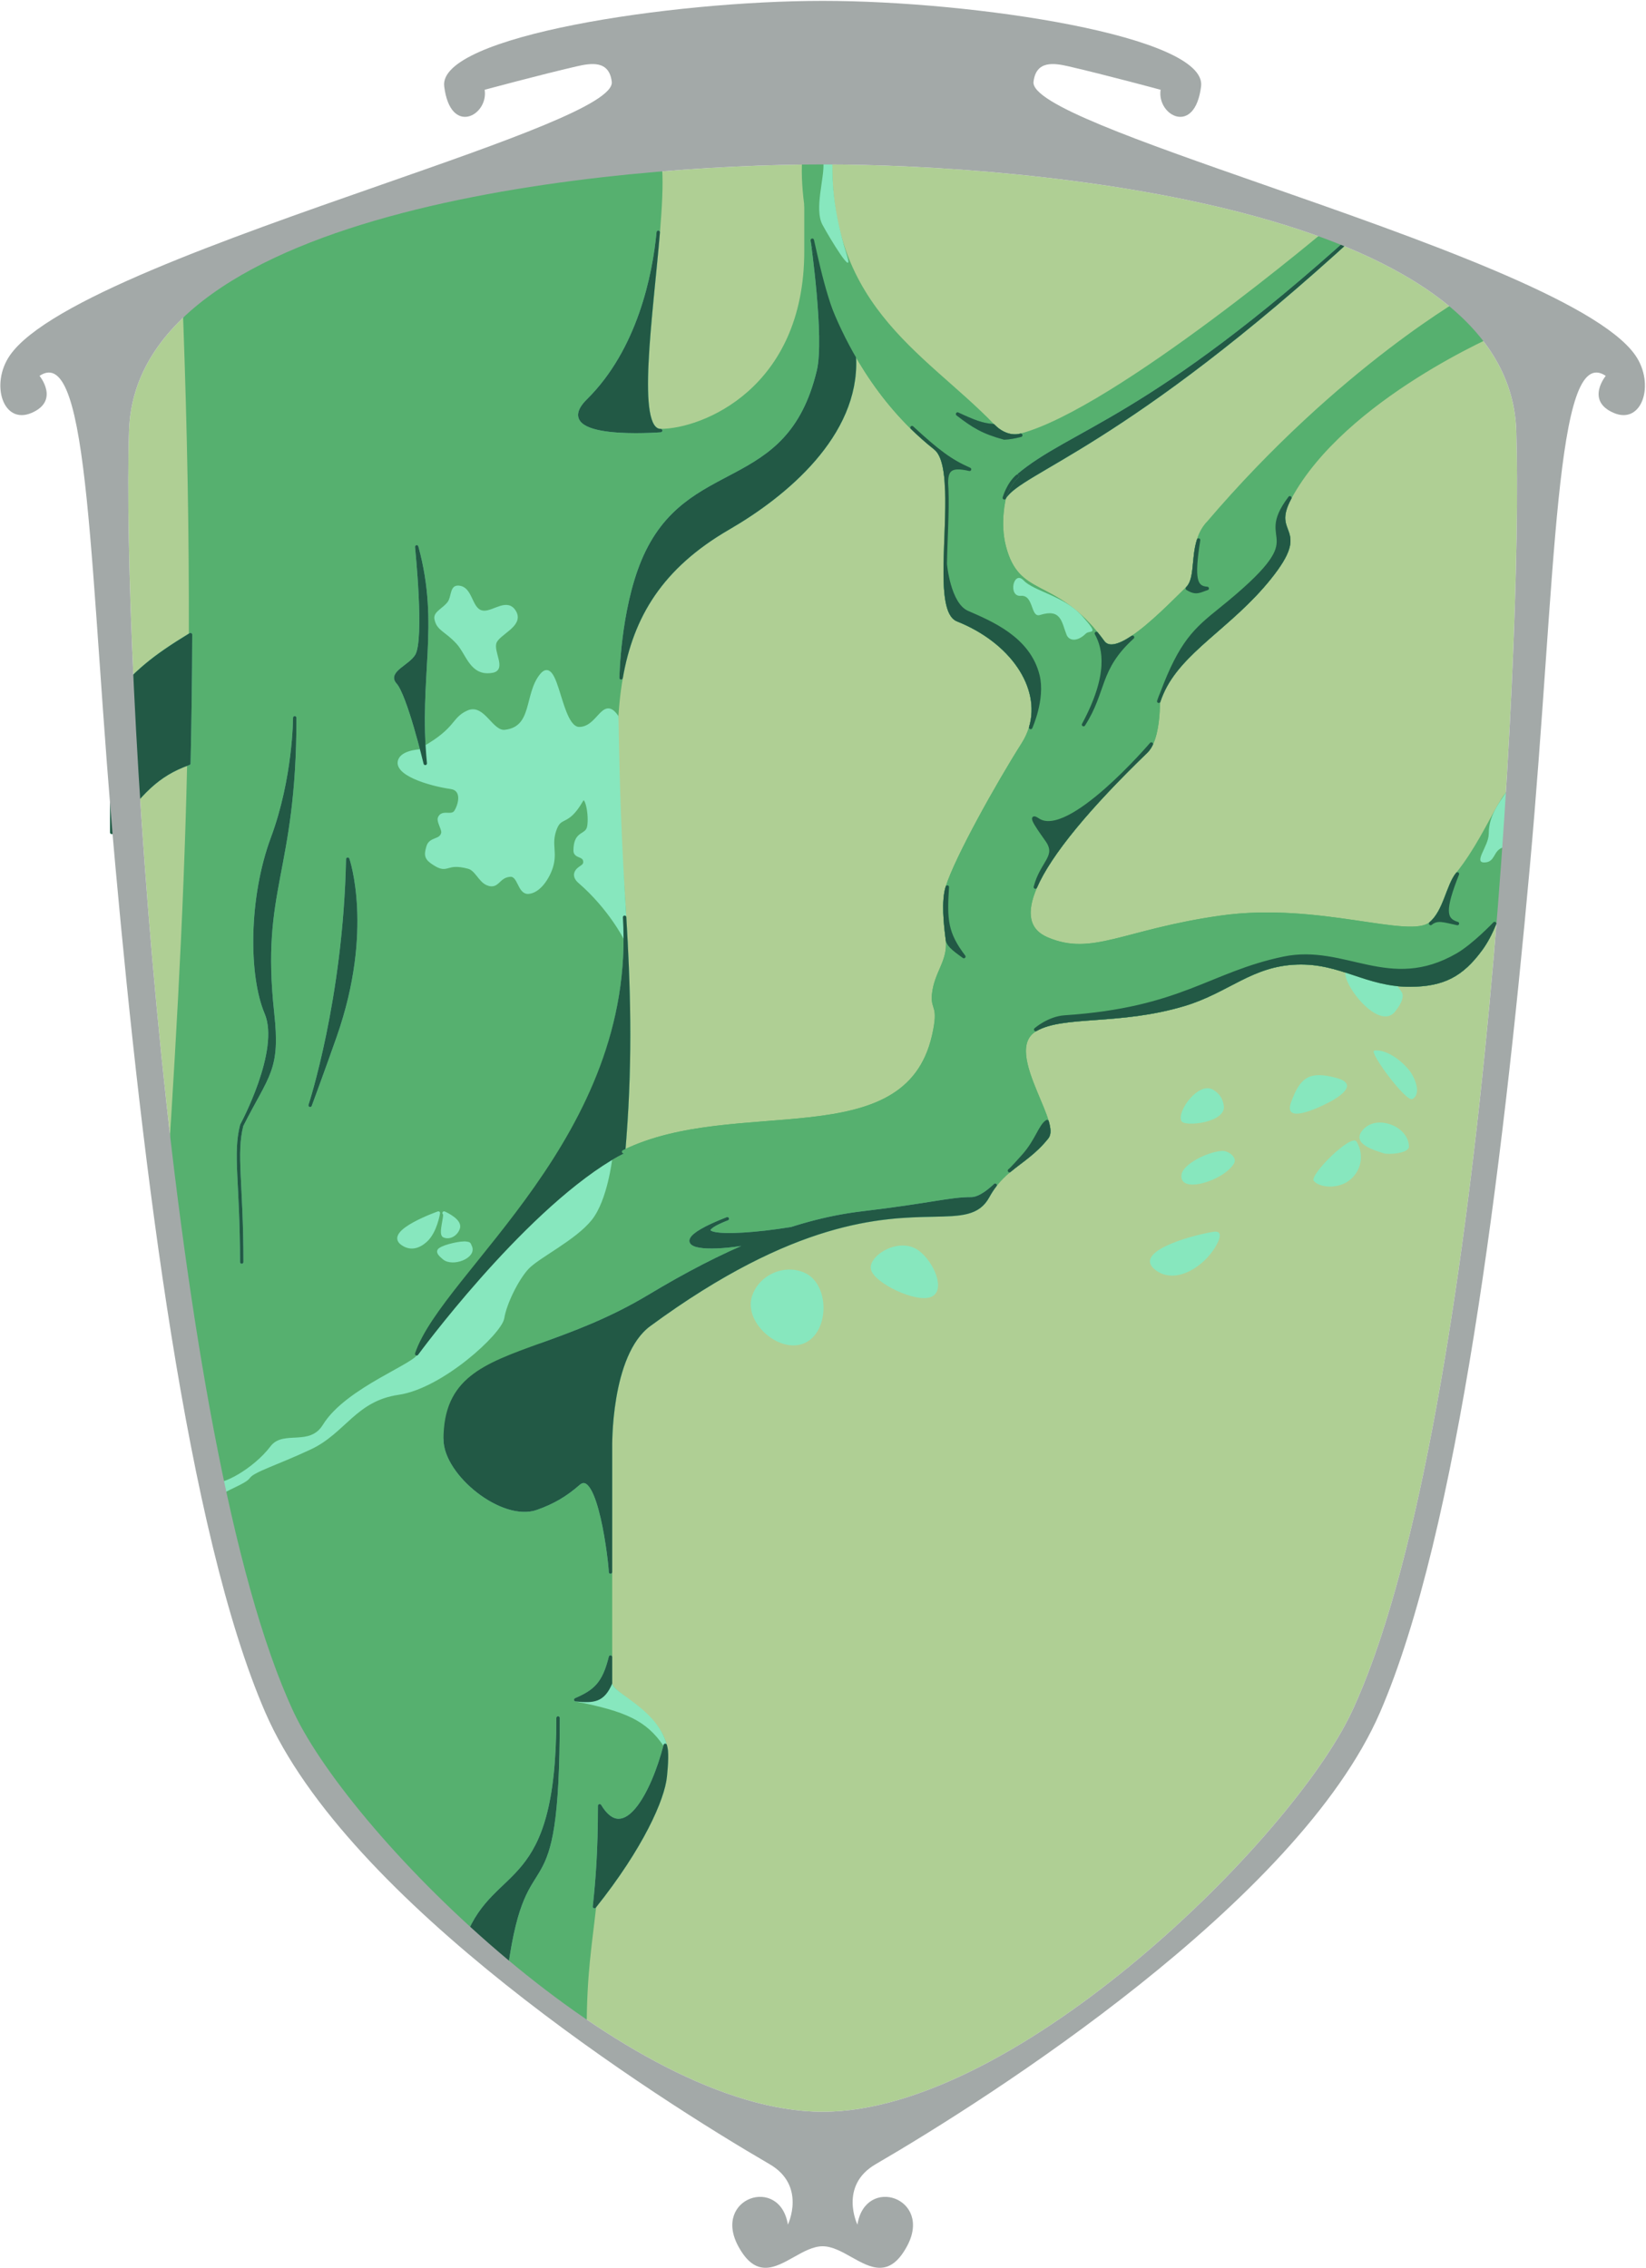 <svg width="1444" height="1990" viewBox="0 0 1444 1990" fill="none" xmlns="http://www.w3.org/2000/svg">
<path d="M1185.68 1502.27C1133.68 1612.77 892.685 1852.77 721.685 1852.77C550.685 1852.77 309.686 1612.77 257.686 1502.27C147.067 1265.77 106.686 575.267 113.186 377.767C119.686 180.267 542.685 144.267 721.685 144.267C900.685 144.267 1323.68 180.267 1330.18 377.767C1336.68 575.267 1297.86 1263.89 1185.68 1502.27Z" fill="#AFCF94"/>
<path fill-rule="evenodd" clip-rule="evenodd" d="M866.57 1049.77C868.622 1046.01 870.796 1042.73 873.07 1039.79C869.57 1043.13 860.07 1051.77 852.07 1051.77C833.07 1051.77 817.892 1056.92 756.07 1064.27C735.468 1066.71 714.945 1071.4 694.388 1077.96C683.855 1081.33 673.314 1085.19 662.748 1089.49C632.019 1102.02 601.084 1118.33 569.57 1137.27C534.786 1158.17 502.348 1169.88 474.901 1179.79L474.9 1179.79C424.229 1198.08 390.57 1210.23 390.57 1262.77C390.57 1293.27 441.07 1333.8 470.57 1323.27C485.297 1318.01 495.763 1311.89 507.57 1301.63C518.504 1289.38 535.57 1270.27 535.57 1270.27C535.57 1270.27 533.938 1188.45 569.57 1162.27C697.197 1068.48 773.826 1066.93 818.533 1066.03C843.184 1065.53 858.13 1065.23 866.57 1049.77Z" fill="#56B06F"/>
<path d="M365.57 1187.77C365.57 1187.77 455.014 1065.53 535.57 1016.77C539.315 1014.5 543.152 1012.41 547.07 1010.49L548.07 997.768C553.631 925.986 551.431 861.932 547.951 804.767C559.7 997.768 389.57 1116.77 365.57 1187.77Z" fill="#56B06F"/>
<path d="M526.07 1584.27C526.07 1623.04 524.083 1649.06 521.671 1671.31C521.618 1671.79 521.565 1672.28 521.512 1672.77C563.281 1620.39 581.608 1578.27 583.589 1558.77C585.57 1539.27 584.54 1534.72 583.589 1531.27C572.546 1574.07 547.57 1620.27 526.07 1584.27Z" fill="#56B06F"/>
<path d="M885.57 1027.06C885.839 1026.83 886.108 1026.61 886.378 1026.39C896.689 1017.91 907.925 1011.21 918.57 997.768C920.776 994.982 920.36 990.12 918.57 983.996C912.57 987.767 909.57 1000.77 898.07 1013.77C890.663 1022.14 887.612 1025.24 886.378 1026.39C885.697 1027.02 885.57 1027.06 885.57 1027.06Z" fill="#56B06F"/>
<path d="M638.07 1069.27C596.915 1085.33 640.766 1086.68 694.388 1077.96C701.828 1076.75 709.455 1075.35 717.07 1073.77C698.869 1080.92 679.818 1086.16 662.748 1089.49C611.821 1099.44 578.527 1092.5 638.07 1069.27Z" fill="#56B06F"/>
<path d="M1237.57 864.267C1266.03 864.013 1282.24 855.722 1299.07 832.767C1303.91 826.172 1307.9 818.392 1311.18 810.267C1311.18 810.267 1293 829.44 1278.57 837.767C1218.57 872.395 1180.04 829.471 1126.07 840.767C1061.57 854.267 1036.88 885.391 934.07 892.267C920.041 893.205 908.57 903.267 908.57 903.267C933.07 889.267 981.538 898.299 1038.57 881.267C1077.24 869.718 1097.69 846.01 1138.07 844.767C1176.76 843.577 1198.87 864.613 1237.57 864.267Z" fill="#56B06F"/>
<path d="M489.57 1507.27C489.57 1662.64 435.213 1635 409.908 1699.77L444.07 1726.72C461.07 1603.27 489.57 1690.77 489.57 1507.27Z" fill="#56B06F"/>
<path d="M505.07 1491.27C520.882 1492.86 528.912 1492.2 535.57 1476.77V1453.77C529.814 1477.25 522.032 1483.88 505.07 1491.27Z" fill="#56B06F"/>
<path d="M1113.57 507.267C1150.57 461.267 1112.9 471.267 1131.57 436.767C1099.07 479.768 1157.57 464.767 1070.57 534.767C1048.57 552.468 1036.07 563.267 1019.2 608.267C1035.5 570.858 1079.06 550.172 1113.57 507.267Z" fill="#56B06F"/>
<path d="M1051.49 473.767C1046.27 490.194 1049.86 508.186 1041.57 516.267C1049.39 521.309 1052.63 518.317 1059.07 516.267C1048.74 515.542 1046.02 508.516 1051.49 473.767Z" fill="#56B06F"/>
<path d="M1278.57 766.767C1270.07 777.267 1267.73 799.661 1255.07 810.267C1261.07 805.24 1267.01 807.908 1278.57 810.267C1266.87 806.869 1266.24 798.076 1278.57 766.767Z" fill="#56B06F"/>
<path d="M639.07 463.267C688.811 434.454 752.5 381.76 749.57 314.267V308.121C731.203 275.153 719.434 240.863 712.615 210.767C712.615 210.767 724.917 296.573 718.07 325.267C691.462 436.767 602.659 399.767 564.07 492.267C545.87 535.892 544.879 594.767 544.879 594.767C554.306 540.662 579.815 497.592 639.07 463.267Z" fill="#56B06F"/>
<path d="M516.07 351.267C481.393 385.554 579.57 377.768 579.57 377.768C556.268 377.768 571.299 277.778 577.467 203.767C573.97 241.267 560.57 307.267 516.07 351.267Z" fill="#56B06F"/>
<path d="M881.07 436.767C895.474 412.767 985.591 392.281 1190.07 204.268C1008.07 369.267 940.07 377.418 892.57 417.767C884.514 424.61 881.07 436.767 881.07 436.767Z" fill="#56B06F"/>
<path d="M840.07 543.767C887.476 562.642 914.762 602.721 904.215 638.267C904.215 638.267 915.57 613.257 910.57 592.767C902.542 559.871 869.07 546.267 848.57 537.267C832.175 530.069 829.265 494.767 829.265 494.767C828.873 519.499 830.4 539.917 840.07 543.767Z" fill="#56B06F"/>
<path d="M1005.57 659.267C1007.33 657.562 1008.8 655.324 1010.03 652.768C1010.03 652.768 937.583 737.67 910.57 719.267C900.295 712.267 914.07 730.767 918.57 737.267C928.531 751.656 914.07 756.267 908.295 778.268C921.048 748.905 955.113 708.023 1005.57 659.267Z" fill="#56B06F"/>
<path d="M831.07 778.268C827.184 790.654 829.428 810.89 831.07 823.768C831.087 824.109 831.126 824.445 831.186 824.776C831.951 829.007 836.225 832.625 845.57 839.267C830.108 818.887 829.169 807.282 831.07 778.268Z" fill="#56B06F"/>
<path d="M800.07 375.161C806.506 381.483 813.333 387.539 820.57 393.267C823.479 395.57 825.605 399.361 827.138 404.267L850.57 411.767C833.877 404.446 822.648 396.019 800.07 375.161Z" fill="#56B06F"/>
<path d="M272.07 969.768C272.07 969.768 302.57 877.267 305.07 753.767C305.07 753.767 326.57 815.767 294.07 908.768C284.723 935.514 272.07 969.768 272.07 969.768Z" fill="#56B06F"/>
<path d="M365.57 479.768C384.57 549.267 365.57 594.267 373.07 669.767C373.07 669.767 358.57 609.267 349.07 598.767C341.393 590.282 359.618 585.04 365.57 575.267C374.096 561.267 365.57 479.768 365.57 479.768Z" fill="#56B06F"/>
<path d="M239.069 888.767C227.069 778.767 258.569 766.767 258.569 629.767C258.569 629.767 258.569 682.767 239.069 735.267C219.569 787.767 219.57 855.766 233.57 888.767C245.277 916.363 222.371 966.683 214.553 982.426C213.022 985.51 212.069 987.267 212.069 987.267C212.916 985.598 213.744 983.986 214.553 982.426C235.744 941.602 244.317 936.865 239.069 888.767Z" fill="#56B06F"/>
<path d="M881.07 384.267C877.906 380.555 874.613 376.946 871.213 373.418C861.784 372.833 854.406 369.918 840.07 363.267C854.022 374.01 862.488 379.24 881.07 384.267Z" fill="#56B06F"/>
<path d="M895.474 381.879C886.524 384.224 877.633 380.08 871.213 373.418C874.613 376.946 877.906 380.555 881.07 384.267C885.396 384.076 890.222 383.255 895.474 381.879Z" fill="#56B06F"/>
<path d="M850.57 411.767L827.138 404.267C828.797 409.572 829.762 416.18 830.276 423.616C830.414 425.61 830.519 427.663 830.597 429.767C830.397 427.508 830.283 425.46 830.276 423.616C830.228 411.307 834.933 408.101 850.57 411.767Z" fill="#56B06F"/>
<path d="M993.57 559.119C982.279 566.688 972.45 569.971 967.57 563.267C965.629 560.601 963.707 558.106 961.807 555.767C969.172 569.052 974.022 592.085 950.57 635.767C969.57 606.267 962.711 587.099 993.57 559.119Z" fill="#56B06F"/>
<path d="M535.57 1270.27C535.57 1270.27 518.504 1289.38 507.57 1301.63C525.841 1285.77 535.534 1371.66 535.57 1379.27V1270.27Z" fill="#56B06F"/>
<path d="M167.144 556.767C134.419 576.729 119.056 589.316 98.07 614.767V730.267C123.136 695.527 137.643 679.799 165.689 669.767C166.521 632.942 167.02 595.487 167.144 556.767Z" fill="#56B06F"/>
<path fill-rule="evenodd" clip-rule="evenodd" d="M1131.57 436.767C1179.25 348.648 1316.07 290.767 1316.07 290.767L1290.57 258.767C1290.57 258.767 1176.57 321.767 1059.07 459.767C1055.39 464.09 1053.05 468.859 1051.49 473.767C1046.02 508.516 1048.74 515.542 1059.07 516.267C1052.63 518.317 1049.39 521.309 1041.57 516.267C1029.7 527.845 1010.07 548.059 993.57 559.119C962.711 587.099 969.57 606.267 950.57 635.767C974.022 592.085 969.172 569.052 961.807 555.767C923.073 508.095 892.984 525.192 881.07 479.768C875.422 458.236 881.07 436.767 881.07 436.767C881.07 436.767 884.514 424.61 892.57 417.767C940.07 377.418 1008.07 369.267 1190.07 204.268L1169.07 198.768C1169.07 198.768 978.758 360.062 895.474 381.879C890.222 383.255 885.396 384.076 881.07 384.267C862.488 379.24 854.022 374.01 840.07 363.267C854.406 369.918 861.784 372.833 871.213 373.418C809.603 309.484 718.197 267.189 729.57 120.768C720.491 100.421 721.947 140.495 712.57 120.768C705.61 120.768 702.474 144.851 707.07 179.946C708.32 189.492 710.142 199.854 712.615 210.767C719.434 240.863 731.203 275.153 749.57 308.121C762.783 331.838 779.412 354.87 800.07 375.161C822.648 396.019 833.877 404.446 850.57 411.767C834.933 408.101 830.228 411.307 830.276 423.616C830.414 425.61 830.519 427.663 830.597 429.767C831.324 449.516 829.599 473.706 829.265 494.767C829.265 494.767 832.175 530.069 848.57 537.267C869.07 546.267 902.542 559.871 910.57 592.767C915.57 613.257 904.215 638.267 904.215 638.267C902.747 643.211 900.548 648.068 897.57 652.768C875.07 688.268 839.07 752.768 831.07 778.268C829.169 807.282 830.108 818.887 845.57 839.267C836.225 832.625 831.951 829.007 831.186 824.776C833.103 843.467 821.027 853.198 819.07 872.268C817.614 886.447 825.411 880.974 819.07 908.768C794.644 1015.82 645.35 962.172 547.07 1010.49C543.152 1012.41 539.315 1014.5 535.57 1016.77C455.014 1065.53 365.57 1187.77 365.57 1187.77C389.57 1116.77 559.7 997.768 547.951 804.767C542.838 720.786 534.963 651.674 544.879 594.767C544.879 594.767 545.87 535.892 564.07 492.267C602.659 399.767 691.462 436.767 718.07 325.267C724.917 296.573 712.615 210.767 712.615 210.767C710.142 199.854 708.32 189.492 707.07 179.946V220.267C707.07 341.767 616.57 377.768 579.57 377.768C579.57 377.768 481.393 385.554 516.07 351.267C560.57 307.267 573.97 241.267 577.467 203.767C581.093 160.26 581.656 125.731 569.57 125.768C289.975 184.205 172.85 217.079 162.07 276.267C165.874 380.371 167.416 471.625 167.144 556.767C167.02 595.487 166.521 632.942 165.689 669.767C162.559 808.279 154.716 937.872 144.397 1092.27C203.351 1435.87 251.871 1591.74 409.908 1699.77C435.213 1635 489.57 1662.64 489.57 1507.27C489.57 1690.77 461.07 1603.27 444.07 1726.72L513.2 1781.27C513.156 1732 517.792 1706.57 521.512 1672.77C521.565 1672.28 521.618 1671.79 521.671 1671.31C524.083 1649.06 526.07 1623.04 526.07 1584.27C547.57 1620.27 572.546 1574.07 583.589 1531.27C575.354 1501.31 535.57 1486.63 535.57 1476.77C528.912 1492.2 520.882 1492.86 505.07 1491.27C522.032 1483.88 529.814 1477.25 535.57 1453.77V1379.27C535.534 1371.66 525.841 1285.77 507.57 1301.63C495.763 1311.89 485.297 1318.01 470.57 1323.27C441.07 1333.8 390.57 1293.27 390.57 1262.77C390.57 1210.23 424.229 1198.08 474.9 1179.79L474.901 1179.79C502.348 1169.88 534.786 1158.17 569.57 1137.27C601.084 1118.33 632.019 1102.02 662.748 1089.49C611.821 1099.44 578.527 1092.5 638.07 1069.27C596.915 1085.33 640.766 1086.68 694.388 1077.96C714.945 1071.4 735.468 1066.71 756.07 1064.27C817.892 1056.92 833.07 1051.77 852.07 1051.77C860.07 1051.77 869.57 1043.13 873.07 1039.79C876.982 1034.74 881.188 1030.72 885.57 1027.06C885.839 1026.83 886.108 1026.61 886.378 1026.39C887.612 1025.24 890.663 1022.14 898.07 1013.77C909.57 1000.77 912.57 987.767 918.57 983.996C916.463 976.788 912.452 967.832 908.57 958.457C899.635 936.884 891.381 913.09 908.57 903.267C908.57 903.267 920.041 893.205 934.07 892.267C1036.88 885.391 1061.57 854.267 1126.07 840.767C1180.04 829.471 1218.57 872.395 1278.57 837.767C1293 829.44 1311.18 810.267 1311.18 810.267C1322.83 781.437 1325.57 748.267 1325.57 748.267C1325.57 748.267 1339.85 720.278 1335.07 702.768C1325.57 667.999 1310.8 726.952 1278.57 766.767C1266.24 798.076 1266.87 806.869 1278.57 810.267C1267.01 807.908 1261.07 805.24 1255.07 810.267C1236.57 825.767 1156.59 792.661 1071.07 804.767C985.545 816.873 958.57 840.768 918.57 823.768C901.247 816.406 898.553 800.697 908.295 778.268C914.07 756.267 928.531 751.656 918.57 737.267C914.07 730.767 900.295 712.267 910.57 719.267C937.583 737.67 1010.03 652.768 1010.03 652.768C1015.47 641.38 1016.03 623.652 1016.07 618.329C1016.08 617.294 1016.22 616.261 1016.54 615.277C1016.54 615.27 1016.54 615.263 1016.54 615.257C1017.32 612.86 1018.21 610.533 1019.2 608.267C1036.07 563.267 1048.57 552.468 1070.57 534.767C1157.57 464.767 1099.07 479.768 1131.57 436.767ZM258.569 629.767C258.569 766.767 227.069 778.767 239.069 888.767C244.317 936.865 235.744 941.602 214.553 982.426C213.022 985.51 212.069 987.267 212.069 987.267C212.916 985.598 213.744 983.986 214.553 982.426C222.371 966.683 245.277 916.363 233.57 888.767C219.57 855.766 219.569 787.767 239.069 735.267C258.569 682.767 258.569 629.767 258.569 629.767ZM305.07 753.767C302.57 877.267 272.07 969.768 272.07 969.768C272.07 969.768 284.723 935.514 294.07 908.768C326.57 815.767 305.07 753.767 305.07 753.767ZM373.07 669.767C365.57 594.267 384.57 549.267 365.57 479.768C365.57 479.768 374.096 561.267 365.57 575.267C359.618 585.04 341.393 590.282 349.07 598.767C358.57 609.267 373.07 669.767 373.07 669.767Z" fill="#56B06F"/>
<path d="M1131.57 436.767C1179.25 348.648 1316.07 290.767 1316.07 290.767L1290.57 258.767C1290.57 258.767 1176.57 321.767 1059.07 459.767C1055.39 464.09 1053.05 468.859 1051.49 473.767M1131.57 436.767C1112.9 471.267 1150.57 461.267 1113.57 507.267C1079.06 550.172 1035.5 570.858 1019.2 608.267M1131.57 436.767C1099.07 479.768 1157.57 464.767 1070.57 534.767C1048.57 552.468 1036.07 563.267 1019.2 608.267M1255.07 810.267C1236.57 825.767 1156.59 792.661 1071.07 804.767C985.545 816.873 958.57 840.768 918.57 823.768C901.247 816.406 898.553 800.697 908.295 778.268M1255.07 810.267C1267.73 799.661 1270.07 777.267 1278.57 766.767M1255.07 810.267C1261.07 805.24 1267.01 807.908 1278.57 810.267C1266.87 806.869 1266.24 798.076 1278.57 766.767M1278.57 766.767C1310.8 726.952 1325.57 667.999 1335.07 702.768C1339.85 720.278 1325.57 748.267 1325.57 748.267C1325.57 748.267 1322.83 781.437 1311.18 810.267M908.57 903.267C933.07 889.267 981.538 898.299 1038.57 881.267C1077.24 869.718 1097.69 846.01 1138.07 844.767C1176.76 843.577 1198.87 864.613 1237.57 864.267C1266.03 864.013 1282.24 855.722 1299.07 832.767C1303.91 826.172 1307.9 818.392 1311.18 810.267M908.57 903.267C891.381 913.09 899.636 936.884 908.57 958.457C912.452 967.832 916.463 976.788 918.57 983.996M908.57 903.267C908.57 903.267 920.041 893.205 934.07 892.267C1036.88 885.391 1061.57 854.267 1126.07 840.767C1180.04 829.471 1218.57 872.395 1278.57 837.767C1293 829.44 1311.18 810.267 1311.18 810.267M535.57 1270.27C535.57 1270.27 533.938 1188.45 569.57 1162.27C697.197 1068.48 773.826 1066.93 818.533 1066.03C843.184 1065.53 858.13 1065.23 866.57 1049.77C868.622 1046.01 870.796 1042.73 873.07 1039.79M535.57 1270.27C535.57 1270.27 518.504 1289.38 507.57 1301.63M535.57 1270.27V1379.27M535.57 1476.77C535.57 1486.63 575.354 1501.31 583.589 1531.27M535.57 1476.77C528.912 1492.2 520.882 1492.86 505.07 1491.27C522.032 1483.88 529.814 1477.25 535.57 1453.77M535.57 1476.77V1453.77M1190.07 204.268C985.591 392.281 895.474 412.767 881.07 436.767M1190.07 204.268C1181.87 202.12 1169.07 198.768 1169.07 198.768M1190.07 204.268C1008.07 369.267 940.07 377.418 892.57 417.767C884.514 424.61 881.07 436.767 881.07 436.767M1190.07 204.268L1169.07 198.768M881.07 436.767C881.07 436.767 875.422 458.236 881.07 479.768C892.984 525.192 923.073 508.095 961.807 555.767M1041.57 516.267C1049.86 508.186 1046.27 490.194 1051.49 473.767M1041.57 516.267C1049.39 521.309 1052.63 518.317 1059.07 516.267C1048.74 515.542 1046.02 508.516 1051.49 473.767M1041.57 516.267C1029.7 527.845 1010.07 548.059 993.57 559.119M1169.07 198.768C1169.07 198.768 978.758 360.062 895.474 381.879M881.07 384.267C877.906 380.555 874.613 376.946 871.213 373.418M881.07 384.267C885.396 384.076 890.222 383.255 895.474 381.879M881.07 384.267C862.488 379.24 854.022 374.01 840.07 363.267C854.406 369.918 861.784 372.833 871.213 373.418M831.07 778.268C839.07 752.768 875.07 688.268 897.57 652.768C900.548 648.068 902.747 643.211 904.215 638.267M831.07 778.268C827.184 790.654 829.428 810.89 831.07 823.768M831.07 778.268C829.169 807.282 830.108 818.887 845.57 839.267C836.225 832.625 831.951 829.007 831.186 824.776M831.07 823.768C831.113 824.107 831.152 824.443 831.186 824.776M831.07 823.768C831.087 824.109 831.126 824.445 831.186 824.776M579.57 377.768C616.57 377.768 707.07 341.767 707.07 220.267V179.946M579.57 377.768C579.57 377.768 481.393 385.554 516.07 351.267C560.57 307.267 573.97 241.267 577.467 203.767M579.57 377.768C556.268 377.768 571.299 277.778 577.467 203.767M212.07 1107.27C212.07 1037.69 205.557 1012.44 212.069 987.267M749.57 308.121V314.267C752.5 381.76 688.811 434.454 639.07 463.267C579.815 497.592 554.306 540.662 544.879 594.767M749.57 308.121C731.203 275.153 719.434 240.863 712.615 210.767M749.57 308.121C762.783 331.838 779.412 354.87 800.07 375.161M513.2 1781.27L409.908 1699.77M513.2 1781.27L444.07 1726.72M513.2 1781.27C513.156 1732 517.792 1706.57 521.512 1672.77M513.2 1781.27C513.155 1731.29 517.926 1705.85 521.671 1671.31M409.908 1699.77C435.213 1635 489.57 1662.64 489.57 1507.27C489.57 1690.77 461.07 1603.27 444.07 1726.72M409.908 1699.77L444.07 1726.72M409.908 1699.77C251.871 1591.74 203.351 1435.87 144.397 1092.27C154.716 937.872 162.559 808.279 165.689 669.767M873.07 1039.79C869.57 1043.13 860.07 1051.77 852.07 1051.77C833.07 1051.77 817.892 1056.92 756.07 1064.27C735.468 1066.71 714.945 1071.4 694.388 1077.96M873.07 1039.79C876.982 1034.74 881.188 1030.72 885.57 1027.06M547.951 804.767C551.431 861.932 553.631 925.986 548.07 997.768L547.07 1010.49M547.951 804.767C559.7 997.768 389.57 1116.77 365.57 1187.77C365.57 1187.77 455.014 1065.53 535.57 1016.77C539.315 1014.5 543.152 1012.41 547.07 1010.49M547.951 804.767C542.838 720.786 534.963 651.674 544.879 594.767M895.474 381.879C886.524 384.224 877.633 380.08 871.213 373.418M871.213 373.418C809.603 309.484 718.197 267.189 729.57 120.768C720.491 100.421 721.947 140.495 712.57 120.768C705.61 120.768 702.474 144.851 707.07 179.946M1016.54 615.257C1016.22 616.25 1016.08 617.285 1016.07 618.329M1016.54 615.257C1016.54 615.263 1016.54 615.27 1016.54 615.277C1016.22 616.261 1016.08 617.294 1016.07 618.329V618.329M1016.54 615.257C1017.32 612.86 1018.21 610.533 1019.2 608.267M1016.07 618.329C1016.03 623.652 1015.47 641.38 1010.03 652.768M547.07 1010.49C645.35 962.172 794.644 1015.82 819.07 908.768C825.411 880.974 817.614 886.447 819.07 872.268C821.027 853.198 833.103 843.467 831.186 824.776M583.589 1531.27C584.54 1534.72 585.57 1539.27 583.589 1558.77C581.608 1578.27 563.281 1620.39 521.512 1672.77M583.589 1531.27C572.546 1574.07 547.57 1620.27 526.07 1584.27C526.07 1623.04 524.083 1649.06 521.671 1671.31M521.512 1672.77C521.565 1672.28 521.618 1671.79 521.671 1671.31M885.57 1027.06C885.839 1026.83 886.108 1026.61 886.378 1026.39M885.57 1027.06C885.57 1027.06 885.697 1027.02 886.378 1026.39M918.57 983.996C920.36 990.12 920.775 994.982 918.57 997.768C907.925 1011.21 896.689 1017.91 886.378 1026.39M918.57 983.996C912.57 987.767 909.57 1000.77 898.07 1013.77C890.663 1022.14 887.612 1025.24 886.378 1026.39M535.57 1453.77V1379.27M707.07 179.946C708.32 189.492 710.142 199.854 712.615 210.767M544.879 594.767C544.879 594.767 545.87 535.892 564.07 492.267C602.659 399.767 691.462 436.767 718.07 325.267C724.917 296.573 712.615 210.767 712.615 210.767M577.467 203.767C581.093 160.26 581.656 125.731 569.57 125.768C289.975 184.205 172.85 217.079 162.07 276.267C165.874 380.371 167.416 471.625 167.144 556.767M904.215 638.267C914.762 602.721 887.476 562.642 840.07 543.767C830.4 539.917 828.873 519.499 829.265 494.767M904.215 638.267C904.215 638.267 915.57 613.257 910.57 592.767C902.542 559.871 869.07 546.267 848.57 537.267C832.175 530.069 829.265 494.767 829.265 494.767M829.265 494.767C829.599 473.706 831.324 449.516 830.597 429.767M1010.03 652.768C1008.8 655.324 1007.33 657.562 1005.57 659.267C955.113 708.023 921.048 748.905 908.295 778.268M1010.03 652.768C1010.03 652.768 937.583 737.67 910.57 719.267C900.295 712.267 914.07 730.767 918.57 737.267C928.531 751.656 914.07 756.267 908.295 778.268M800.07 375.161C806.506 381.483 813.333 387.539 820.57 393.267C823.479 395.57 825.605 399.361 827.138 404.267M800.07 375.161C822.648 396.019 833.877 404.446 850.57 411.767M850.57 411.767L827.138 404.267M850.57 411.767C834.933 408.101 830.228 411.307 830.276 423.616M827.138 404.267C828.797 409.572 829.762 416.18 830.276 423.616M212.069 987.267C212.069 987.267 213.022 985.51 214.553 982.426M212.069 987.267C212.916 985.598 213.744 983.986 214.553 982.426M830.597 429.767C830.519 427.663 830.414 425.61 830.276 423.616M830.597 429.767C830.397 427.508 830.283 425.46 830.276 423.616M993.57 559.119C982.279 566.688 972.45 569.971 967.57 563.267C965.629 560.601 963.707 558.106 961.807 555.767M993.57 559.119C962.711 587.099 969.57 606.267 950.57 635.767C974.022 592.085 969.172 569.052 961.807 555.767M507.57 1301.63C495.763 1311.89 485.296 1318.01 470.57 1323.27C441.07 1333.8 390.57 1293.27 390.57 1262.77C390.57 1210.23 424.229 1198.08 474.9 1179.79L474.901 1179.79C502.348 1169.88 534.786 1158.17 569.57 1137.27C601.084 1118.33 632.019 1102.02 662.748 1089.49M507.57 1301.63C525.841 1285.77 535.534 1371.66 535.57 1379.27M167.144 556.767C134.419 576.729 119.056 589.316 98.07 614.767V730.267C123.136 695.527 137.643 679.799 165.689 669.767M167.144 556.767C167.02 595.487 166.521 632.942 165.689 669.767M662.748 1089.49C611.821 1099.44 578.527 1092.5 638.07 1069.27C596.915 1085.33 640.766 1086.68 694.388 1077.96M662.748 1089.49C679.818 1086.16 698.869 1080.92 717.07 1073.77C709.455 1075.35 701.828 1076.75 694.388 1077.96M662.748 1089.49C673.314 1085.19 683.855 1081.33 694.388 1077.96M214.553 982.426C235.744 941.602 244.317 936.865 239.069 888.767C227.069 778.767 258.569 766.767 258.569 629.767C258.569 629.767 258.569 682.767 239.069 735.267C219.569 787.767 219.57 855.766 233.57 888.767C245.277 916.363 222.371 966.683 214.553 982.426ZM272.07 969.768C272.07 969.768 302.57 877.267 305.07 753.767C305.07 753.767 326.57 815.767 294.07 908.768C284.723 935.514 272.07 969.768 272.07 969.768ZM365.57 479.768C384.57 549.267 365.57 594.267 373.07 669.767C373.07 669.767 358.57 609.267 349.07 598.767C341.393 590.282 359.618 585.04 365.57 575.267C374.096 561.267 365.57 479.768 365.57 479.768Z" stroke="#56B06F" stroke-width="3" stroke-linecap="round" stroke-linejoin="round"/>
<path d="M367.57 1188.27C367.57 1188.27 455.014 1065.53 535.57 1016.77C539.315 1014.5 543.152 1012.41 547.07 1010.49L548.07 997.768C553.631 925.986 551.431 861.932 547.951 804.767C548.331 811.011 548.521 817.177 548.531 823.267C548.845 1005.42 390.793 1119.56 367.57 1188.27Z" fill="#87E7BE"/>
<path d="M526.07 1584.27C526.07 1623.89 523.995 1650.2 521.512 1672.77C563.281 1620.39 581.608 1578.27 583.589 1558.77C585.57 1539.27 584.54 1534.72 583.589 1531.27C572.546 1574.07 547.57 1620.27 526.07 1584.27Z" fill="#87E7BE"/>
<path d="M885.57 1027.06C896.1 1018.26 907.646 1011.56 918.57 997.768C920.776 994.982 920.36 990.12 918.57 983.996C912.57 987.767 909.57 1000.77 898.07 1013.77C886.57 1026.77 885.57 1027.06 885.57 1027.06Z" fill="#87E7BE"/>
<path d="M638.07 1069.27C591.205 1087.56 654.57 1086.77 717.07 1073.77C644.57 1102.27 558.57 1100.29 638.07 1069.27Z" fill="#87E7BE"/>
<path d="M1237.57 864.267C1266.03 864.013 1282.24 855.722 1299.07 832.767C1303.91 826.172 1307.9 818.392 1311.18 810.267C1311.18 810.267 1293 829.44 1278.57 837.767C1218.57 872.395 1180.04 829.471 1126.07 840.767C1061.57 854.267 1036.88 885.391 934.07 892.267C920.041 893.205 908.57 903.267 908.57 903.267C933.07 889.267 981.538 898.299 1038.57 881.267C1077.24 869.718 1097.69 846.01 1138.07 844.767C1176.76 843.577 1198.87 864.613 1237.57 864.267Z" fill="#87E7BE"/>
<path d="M489.57 1507.27C489.57 1662.64 435.213 1635 409.908 1699.77L444.07 1726.72C461.07 1603.27 489.57 1690.77 489.57 1507.27Z" fill="#87E7BE"/>
<path d="M505.07 1491.27C520.882 1492.86 528.912 1492.2 535.57 1476.77V1453.77C529.814 1477.25 522.032 1483.88 505.07 1491.27Z" fill="#87E7BE"/>
<path d="M1113.57 507.267C1150.57 461.267 1112.9 471.267 1131.57 436.767C1099.07 479.768 1157.57 464.767 1070.57 534.767C1048.57 552.468 1036.07 563.267 1019.2 608.267C1035.5 570.858 1079.06 550.172 1113.57 507.267Z" fill="#87E7BE"/>
<path d="M1051.49 473.767C1046.27 490.194 1049.86 508.186 1041.57 516.267C1049.39 521.309 1052.63 518.317 1059.07 516.267C1048.74 515.542 1046.02 508.516 1051.49 473.767Z" fill="#87E7BE"/>
<path d="M1278.57 766.767C1270.07 777.267 1267.73 799.661 1255.07 810.267C1261.07 805.24 1267.01 807.908 1278.57 810.267C1266.87 806.869 1266.24 798.076 1278.57 766.767Z" fill="#87E7BE"/>
<path d="M639.07 463.267C688.811 434.454 752.5 381.76 749.57 314.267V308.121C731.203 275.153 719.434 240.863 712.615 210.767C712.615 210.767 724.917 296.573 718.07 325.267C691.462 436.767 602.659 399.767 564.07 492.267C545.87 535.892 544.879 594.767 544.879 594.767C554.306 540.662 579.815 497.592 639.07 463.267Z" fill="#87E7BE"/>
<path d="M516.07 351.267C481.393 385.554 579.57 377.768 579.57 377.768C556.268 377.768 571.299 277.778 577.467 203.767C573.97 241.267 560.57 307.267 516.07 351.267Z" fill="#87E7BE"/>
<path d="M881.07 436.767C895.474 412.767 985.591 392.281 1190.07 204.268C1008.07 369.267 940.07 377.418 892.57 417.767C884.514 424.61 881.07 436.767 881.07 436.767Z" fill="#87E7BE"/>
<path d="M840.07 543.767C887.476 562.642 914.762 602.721 904.215 638.267C904.215 638.267 915.57 613.257 910.57 592.767C902.542 559.871 869.07 546.267 848.57 537.267C832.175 530.069 829.265 494.767 829.265 494.767C828.873 519.499 830.4 539.917 840.07 543.767Z" fill="#87E7BE"/>
<path d="M1005.57 659.267C1007.33 657.562 1008.8 655.324 1010.03 652.768C1010.03 652.768 937.583 737.67 910.57 719.267C900.295 712.267 914.07 730.767 918.57 737.267C928.531 751.656 914.07 756.267 908.295 778.268C921.048 748.905 955.113 708.023 1005.57 659.267Z" fill="#87E7BE"/>
<path d="M831.07 778.268C827.184 790.654 829.428 810.89 831.07 823.768C831.312 828.458 835.492 832.103 845.57 839.267C830.108 818.887 829.169 807.282 831.07 778.268Z" fill="#87E7BE"/>
<path d="M272.07 969.768C272.07 969.768 302.57 877.267 305.07 753.767C305.07 753.767 326.57 815.767 294.07 908.768C284.723 935.514 272.07 969.768 272.07 969.768Z" fill="#87E7BE"/>
<path d="M365.57 479.768C383.41 545.024 367.748 588.681 371.978 656.267C372.253 660.662 372.612 665.158 373.07 669.767C373.07 669.767 372.018 665.382 370.297 658.767C365.624 640.814 356.012 606.44 349.07 598.767C341.393 590.282 359.618 585.04 365.57 575.267C374.096 561.267 365.57 479.768 365.57 479.768Z" fill="#87E7BE"/>
<path d="M239.069 888.767C227.069 778.767 258.569 766.767 258.569 629.767C258.569 629.767 258.569 682.767 239.069 735.267C219.569 787.767 219.57 855.766 233.57 888.767C247.57 921.768 212.069 987.267 212.069 987.267C235.069 941.9 244.517 938.703 239.069 888.767Z" fill="#87E7BE"/>
<path d="M881.07 384.267C877.906 380.555 874.613 376.946 871.213 373.418C861.784 372.833 854.406 369.918 840.07 363.267C854.022 374.01 862.488 379.24 881.07 384.267Z" fill="#87E7BE"/>
<path d="M895.474 381.879C886.524 384.224 877.633 380.08 871.213 373.418C874.613 376.946 877.906 380.555 881.07 384.267C885.396 384.076 890.222 383.255 895.474 381.879Z" fill="#87E7BE"/>
<path d="M850.57 411.767L827.138 404.267C829.242 410.995 830.23 419.817 830.597 429.767C829.064 412.421 832.591 407.552 850.57 411.767Z" fill="#87E7BE"/>
<path d="M993.57 559.119C982.279 566.688 972.45 569.971 967.57 563.267C965.629 560.601 963.707 558.106 961.807 555.767C969.172 569.052 974.022 592.085 950.57 635.767C969.57 606.267 962.711 587.099 993.57 559.119Z" fill="#87E7BE"/>
<path d="M535.57 1270.27C535.57 1270.27 518.504 1289.38 507.57 1301.63C525.841 1285.77 535.534 1371.66 535.57 1379.27V1270.27Z" fill="#87E7BE"/>
<path d="M167.144 556.767C134.419 576.729 119.056 589.316 98.07 614.767V730.267C123.136 695.527 137.643 679.799 165.689 669.767C166.521 632.942 167.02 595.487 167.144 556.767Z" fill="#87E7BE"/>
<path d="M424.57 537.267C411.799 536.865 414.347 515.267 401.57 515.267C396.177 515.267 397.486 523.902 394.07 528.767C389.884 534.728 381.631 537.536 382.57 542.767C384.275 552.267 391.102 552.357 401.57 563.767C410.559 573.565 413.57 592.259 432.07 588.767C442.57 586.785 431.265 572.094 434.07 563.767C436.874 555.44 457.853 548.767 451.57 537.267C445.287 525.767 433.674 537.554 424.57 537.267Z" fill="#87E7BE"/>
<path d="M548.531 823.267C548.521 817.177 548.331 811.011 547.951 804.767C543.695 736.608 542.278 698.04 541.07 628.767C529.07 611.267 525.57 639.267 508.07 639.267C490.57 639.267 489.048 575.294 475.07 592.267C461.07 609.267 469.07 638.767 443.07 641.767C431.004 643.159 424.07 618.657 410.57 624.767C397.07 630.877 401.57 639.267 371.978 656.267C372.253 660.662 372.612 665.158 373.07 669.767C373.07 669.767 372.018 665.382 370.297 658.767C370.297 658.767 354.674 659.058 351.07 666.267C345.07 678.267 375.931 687.962 395.57 690.767C406.07 692.267 404.541 704.093 400.07 711.767C396.517 717.864 388.112 711.184 385.57 717.767C384.444 720.681 389.225 727.712 388.57 730.767C386.919 738.463 377.86 735.237 375.57 742.767C373.129 750.791 374.006 753.246 381.07 757.767C393.57 765.767 390.57 755.267 411.07 760.767C417.986 762.623 420.977 772.47 427.57 775.267C436.998 779.267 436.502 768.557 447.57 767.767C455.789 767.181 455.35 783.344 463.57 782.767C472.727 782.124 480.57 770.267 483.57 760.767C487.664 747.801 482.142 741.123 486.57 728.267C491.545 713.823 497.07 724.767 510.07 702.267C514.573 694.473 518.464 715.267 516.57 725.267C514.846 734.367 504.57 729.267 504.57 746.267C504.57 751.852 512.245 749.744 513.07 755.267C513.921 760.967 507.747 760.367 505.427 765.622C504.211 768.375 505.941 771.36 508.219 773.326C535.263 796.66 548.531 823.267 548.531 823.267Z" fill="#87E7BE"/>
<path d="M384.57 1064.27C384.57 1064.27 338.787 1080.44 352.57 1090.77C360.111 1096.42 367.57 1093.77 373.57 1088.27C382.067 1080.48 384.57 1064.27 384.57 1064.27Z" fill="#87E7BE"/>
<path d="M389.881 1064.41C391.663 1066.11 385.824 1082.67 389.57 1084.27C394.714 1086.47 400.446 1082.62 402.07 1077.27C403.936 1071.12 391.98 1065.36 389.881 1064.41Z" fill="#87E7BE"/>
<path d="M389.57 1103.77C397.08 1110.05 416.715 1102.64 412.57 1093.77C411.341 1091.14 411.935 1091.23 409.07 1090.77C404.638 1090.05 390.51 1093.09 386.07 1096.27C383.272 1098.27 386.222 1100.96 389.57 1103.77Z" fill="#87E7BE"/>
<path d="M535.57 1016.77C455.014 1065.53 367.57 1188.27 367.57 1188.27C367.57 1196.77 304.57 1218.27 284.57 1250.77C272.154 1270.94 249.015 1256.04 238.57 1269.77C222.791 1290.5 194.101 1305.25 188.08 1301.64C188.305 1302.06 191.36 1308.96 190.977 1311.95C196.088 1306.64 214.617 1300.82 218.07 1295.77C222.018 1289.98 242.187 1284.26 272.07 1270.27C301.952 1256.28 311.427 1227.77 349.427 1222.27C387.427 1216.77 438.876 1169.19 440.927 1156.27C442.979 1143.35 453.645 1121.83 462.57 1112.27C471.9 1102.27 504.067 1086.9 518.07 1069.27C531.461 1052.4 535.57 1016.77 535.57 1016.77Z" fill="#87E7BE"/>
<path d="M535.57 1476.77C528.912 1492.2 520.882 1492.86 505.07 1491.27C549.456 1500.02 567.912 1508.14 583.589 1531.27C574.792 1499.27 535.581 1486.74 535.57 1476.77Z" fill="#87E7BE"/>
<path d="M1316.07 290.767L1290.57 258.767M1335.07 702.768C1339.85 720.278 1325.57 748.267 1325.57 748.267M535.57 1270.27C535.57 1270.27 533.938 1188.45 569.57 1162.27C697.197 1068.48 773.826 1066.93 818.533 1066.03C843.184 1065.53 858.13 1065.23 866.57 1049.77C868.622 1046.01 870.796 1042.73 873.07 1039.79C869.57 1043.13 860.07 1051.77 852.07 1051.77C833.07 1051.77 817.892 1056.92 756.07 1064.27C694.215 1071.62 633.07 1099.1 569.57 1137.27C534.786 1158.17 502.347 1169.88 474.9 1179.79M535.57 1270.27C535.57 1270.27 518.504 1289.38 507.57 1301.63M535.57 1270.27V1379.27C535.534 1371.66 525.841 1285.77 507.57 1301.63M390.57 1262.77C390.57 1293.27 441.07 1333.8 470.57 1323.27C485.296 1318.01 495.763 1311.89 507.57 1301.63M535.57 1476.77C528.912 1492.2 520.882 1492.86 505.07 1491.27M535.57 1476.77V1453.77C529.814 1477.25 522.032 1483.88 505.07 1491.27M535.57 1476.77C535.581 1486.74 574.792 1499.27 583.589 1531.27M1190.07 204.268C985.591 392.281 895.474 412.767 881.07 436.767C881.07 436.767 884.514 424.61 892.57 417.767C940.07 377.418 1008.07 369.267 1190.07 204.268ZM1190.07 204.268C1181.87 202.12 1169.07 198.768 1169.07 198.768M881.07 384.267C877.906 380.555 874.613 376.946 871.213 373.418M881.07 384.267C885.396 384.076 890.222 383.255 895.474 381.879C886.524 384.224 877.633 380.08 871.213 373.418M881.07 384.267C862.488 379.24 854.022 374.01 840.07 363.267C854.406 369.918 861.784 372.833 871.213 373.418M712.57 120.768C721.947 140.495 720.491 100.421 729.57 120.768M820.57 393.267C823.479 395.57 825.605 399.361 827.138 404.267M535.57 1016.77C455.014 1065.53 367.57 1188.27 367.57 1188.27M535.57 1016.77C539.315 1014.5 543.152 1012.41 547.07 1010.49L548.07 997.768C553.631 925.986 551.431 861.932 547.951 804.767M535.57 1016.77C535.57 1016.77 531.461 1052.4 518.07 1069.27C504.067 1086.9 471.9 1102.27 462.57 1112.27C453.645 1121.83 442.979 1143.35 440.927 1156.27C438.876 1169.19 387.427 1216.77 349.427 1222.27C311.427 1227.77 301.952 1256.28 272.07 1270.27C242.187 1284.26 222.018 1289.99 218.07 1295.77C214.617 1300.82 196.088 1306.64 190.977 1311.95M367.57 1188.27C367.57 1196.77 304.57 1218.27 284.57 1250.77C272.154 1270.94 249.015 1256.04 238.57 1269.77C222.791 1290.5 194.101 1305.25 188.08 1301.64M367.57 1188.27C390.793 1119.56 548.845 1005.42 548.531 823.267M212.07 1107.27C212.07 1037.69 205.557 1012.44 212.069 987.267M513.2 1781.27L409.908 1699.77M409.908 1699.77C435.213 1635 489.57 1662.64 489.57 1507.27C489.57 1690.77 461.07 1603.27 444.07 1726.72L409.908 1699.77ZM547.951 804.767C548.331 811.011 548.521 817.177 548.531 823.267M547.951 804.767C543.695 736.608 542.278 698.04 541.07 628.767C529.07 611.267 525.57 639.267 508.07 639.267C490.57 639.267 489.048 575.294 475.07 592.267C461.07 609.267 469.07 638.767 443.07 641.767C431.004 643.159 424.07 618.657 410.57 624.767C397.07 630.877 401.57 639.267 371.978 656.267M1016.54 615.257C1017.32 612.86 1018.21 610.533 1019.2 608.267M583.589 1531.27C584.54 1534.72 585.57 1539.27 583.589 1558.77C581.608 1578.27 563.281 1620.39 521.512 1672.77C523.995 1650.2 526.07 1623.89 526.07 1584.27C547.57 1620.27 572.546 1574.07 583.589 1531.27ZM583.589 1531.27C567.912 1508.14 549.456 1500.02 505.07 1491.27M1019.2 608.267C1035.5 570.858 1079.06 550.172 1113.57 507.267C1150.57 461.267 1112.9 471.267 1131.57 436.767C1099.07 479.768 1157.57 464.767 1070.57 534.767C1048.57 552.468 1036.07 563.267 1019.2 608.267ZM827.138 404.267L850.57 411.767C832.591 407.552 829.064 412.421 830.597 429.767C830.23 419.817 829.241 410.995 827.138 404.267ZM212.069 987.267C235.069 941.9 244.517 938.703 239.069 888.767C227.069 778.767 258.569 766.767 258.569 629.767C258.569 629.767 258.569 682.767 239.069 735.267C219.569 787.767 219.57 855.766 233.57 888.767C247.57 921.768 212.069 987.267 212.069 987.267ZM188.07 1301.63L190.07 1313.27M188.07 1301.63C188.063 1301.61 188.067 1301.62 188.08 1301.64M188.07 1301.63C188.073 1301.64 188.076 1301.64 188.08 1301.64M548.531 823.267C548.531 823.267 535.263 796.66 508.219 773.326C505.941 771.36 504.211 768.375 505.427 765.622C507.747 760.367 513.921 760.967 513.07 755.267C512.245 749.744 504.57 751.852 504.57 746.267C504.57 729.267 514.846 734.367 516.57 725.267C518.464 715.267 514.573 694.473 510.07 702.267C497.07 724.767 491.545 713.823 486.57 728.267C482.142 741.123 487.664 747.801 483.57 760.767C480.57 770.267 472.727 782.124 463.57 782.767C455.35 783.344 455.789 767.181 447.57 767.767C436.502 768.557 436.998 779.267 427.57 775.267C420.977 772.47 417.986 762.623 411.07 760.767C390.57 755.267 393.57 765.767 381.07 757.767C374.006 753.246 373.129 750.791 375.57 742.767C377.86 735.236 386.919 738.463 388.57 730.767C389.225 727.712 384.444 720.681 385.57 717.767C388.112 711.184 396.517 717.864 400.07 711.767C404.541 704.093 406.07 692.267 395.57 690.767C375.931 687.962 345.07 678.267 351.07 666.267C354.674 659.058 370.297 658.767 370.297 658.767M370.297 658.767C372.018 665.382 373.07 669.767 373.07 669.767C372.612 665.158 372.253 660.662 371.978 656.267M370.297 658.767C365.624 640.814 356.012 606.44 349.07 598.767C341.393 590.282 359.618 585.04 365.57 575.267C374.096 561.267 365.57 479.768 365.57 479.768C383.41 545.024 367.748 588.681 371.978 656.267M389.881 1064.41C391.663 1066.11 385.824 1082.67 389.57 1084.27C394.714 1086.47 400.446 1082.62 402.07 1077.27C403.936 1071.12 391.98 1065.36 389.881 1064.41ZM389.881 1064.41C389.68 1064.31 389.57 1064.27 389.57 1064.27C389.692 1064.28 389.795 1064.32 389.881 1064.41ZM190.07 1313.27C190.258 1312.81 190.566 1312.37 190.977 1311.95M190.07 1313.27C190.612 1313.13 190.887 1312.64 190.977 1311.95M188.08 1301.64C188.305 1302.06 191.36 1308.96 190.977 1311.95M1005.57 659.267C1007.33 657.562 1008.8 655.324 1010.03 652.768C1010.03 652.768 937.583 737.67 910.57 719.267C900.295 712.267 914.07 730.767 918.57 737.267C928.531 751.656 914.07 756.267 908.295 778.268C921.048 748.905 955.113 708.023 1005.57 659.267ZM1255.07 810.267C1267.73 799.661 1270.07 777.267 1278.57 766.767C1266.24 798.076 1266.87 806.869 1278.57 810.267C1267.01 807.908 1261.07 805.24 1255.07 810.267ZM1299.07 832.767C1282.24 855.722 1266.03 864.013 1237.57 864.267C1198.87 864.613 1176.76 843.577 1138.07 844.767C1097.69 846.01 1077.24 869.718 1038.57 881.267C981.538 898.299 933.07 889.267 908.57 903.267C908.57 903.267 920.041 893.205 934.07 892.267C1036.88 885.391 1061.57 854.267 1126.07 840.767C1180.04 829.471 1218.57 872.395 1278.57 837.767C1293 829.44 1311.18 810.267 1311.18 810.267C1307.9 818.392 1303.91 826.172 1299.07 832.767ZM918.57 997.768C907.646 1011.56 896.1 1018.26 885.57 1027.06C885.57 1027.06 886.57 1026.77 898.07 1013.77C909.57 1000.77 912.57 987.767 918.57 983.996C920.36 990.12 920.775 994.982 918.57 997.768ZM967.57 563.267C972.45 569.971 982.279 566.688 993.57 559.119C962.711 587.099 969.57 606.267 950.57 635.767C974.022 592.085 969.172 569.052 961.807 555.767C963.707 558.106 965.629 560.601 967.57 563.267ZM1041.57 516.267C1049.86 508.186 1046.27 490.194 1051.49 473.767C1046.02 508.516 1048.74 515.542 1059.07 516.267C1052.63 518.317 1049.39 521.309 1041.57 516.267ZM840.07 543.767C887.476 562.642 914.762 602.721 904.215 638.267C904.215 638.267 915.57 613.257 910.57 592.767C902.542 559.871 869.07 546.267 848.57 537.267C832.175 530.069 829.265 494.767 829.265 494.767C828.873 519.499 830.4 539.917 840.07 543.767ZM831.07 778.268C827.184 790.654 829.428 810.89 831.07 823.768C831.312 828.458 835.492 832.103 845.57 839.267C830.108 818.887 829.169 807.282 831.07 778.268ZM579.57 377.768C579.57 377.768 481.393 385.554 516.07 351.267C560.57 307.267 573.97 241.267 577.467 203.767C571.299 277.778 556.268 377.768 579.57 377.768ZM749.57 314.267C752.5 381.76 688.811 434.454 639.07 463.267C579.815 497.592 554.306 540.662 544.879 594.767C544.879 594.767 545.87 535.892 564.07 492.267C602.659 399.767 691.462 436.767 718.07 325.267C724.917 296.573 712.615 210.767 712.615 210.767C719.434 240.863 731.203 275.153 749.57 308.121V314.267ZM272.07 969.768C272.07 969.768 302.57 877.267 305.07 753.767C305.07 753.767 326.57 815.767 294.07 908.768C284.723 935.514 272.07 969.768 272.07 969.768ZM638.07 1069.27C591.205 1087.56 654.57 1086.77 717.07 1073.77C644.57 1102.27 558.57 1100.29 638.07 1069.27ZM167.144 556.767C134.419 576.729 119.056 589.316 98.07 614.767V730.267C123.136 695.527 137.643 679.799 165.689 669.767C166.521 632.942 167.02 595.487 167.144 556.767ZM384.57 1064.27C384.57 1064.27 338.787 1080.44 352.57 1090.77C360.111 1096.42 367.57 1093.77 373.57 1088.27C382.067 1080.48 384.57 1064.27 384.57 1064.27ZM389.57 1103.77C397.08 1110.05 416.715 1102.64 412.57 1093.77C411.341 1091.14 411.935 1091.23 409.07 1090.77C404.638 1090.05 390.51 1093.09 386.07 1096.27C383.272 1098.27 386.222 1100.96 389.57 1103.77ZM424.57 537.267C411.799 536.865 414.347 515.267 401.57 515.267C396.177 515.267 397.486 523.902 394.07 528.767C389.884 534.728 381.631 537.536 382.57 542.767C384.275 552.267 391.102 552.357 401.57 563.767C410.559 573.565 413.57 592.259 432.07 588.767C442.57 586.785 431.265 572.094 434.07 563.767C436.874 555.44 457.853 548.767 451.57 537.267C445.287 525.767 433.674 537.554 424.57 537.267Z" stroke="#87E7BE" stroke-width="3" stroke-linecap="round" stroke-linejoin="round"/>
<path fill-rule="evenodd" clip-rule="evenodd" d="M866.57 1049.77C868.622 1046.01 870.796 1042.73 873.07 1039.79C869.57 1043.13 860.07 1051.77 852.07 1051.77C833.07 1051.77 817.892 1056.92 756.07 1064.27C694.215 1071.62 633.07 1099.1 569.57 1137.27C534.786 1158.17 502.347 1169.88 474.9 1179.79C424.229 1198.08 390.57 1210.23 390.57 1262.77C390.57 1293.27 441.07 1333.8 470.57 1323.27C485.297 1318.01 495.763 1311.89 507.57 1301.63C518.504 1289.38 535.57 1270.27 535.57 1270.27C535.57 1270.27 533.938 1188.45 569.57 1162.27C697.197 1068.48 773.826 1066.93 818.533 1066.03C843.184 1065.53 858.13 1065.23 866.57 1049.77Z" fill="#225945"/>
<path d="M365.57 1187.77C365.57 1187.77 455.014 1065.53 535.57 1016.77C539.315 1014.5 543.152 1012.41 547.07 1010.49L548.07 997.768C553.631 925.986 551.431 861.932 547.951 804.767C559.7 997.768 389.57 1116.77 365.57 1187.77Z" fill="#225945"/>
<path d="M526.07 1584.27C526.07 1623.89 523.995 1650.2 521.512 1672.77C563.281 1620.39 581.608 1578.27 583.589 1558.77C585.57 1539.27 584.54 1534.72 583.589 1531.27C572.546 1574.07 547.57 1620.27 526.07 1584.27Z" fill="#225945"/>
<path d="M885.57 1027.06C896.1 1018.26 907.646 1011.56 918.57 997.768C920.776 994.982 920.36 990.12 918.57 983.996C912.57 987.767 909.57 1000.77 898.07 1013.77C886.57 1026.77 885.57 1027.06 885.57 1027.06Z" fill="#225945"/>
<path d="M638.07 1069.27C591.205 1087.56 654.57 1086.77 717.07 1073.77C644.57 1102.27 558.57 1100.29 638.07 1069.27Z" fill="#225945"/>
<path d="M1237.57 864.267C1266.03 864.013 1282.24 855.722 1299.07 832.767C1303.91 826.172 1307.9 818.392 1311.18 810.267C1311.18 810.267 1293 829.44 1278.57 837.767C1218.57 872.395 1180.04 829.471 1126.07 840.767C1061.57 854.267 1036.88 885.391 934.07 892.267C920.041 893.205 908.57 903.267 908.57 903.267C933.07 889.267 981.538 898.299 1038.57 881.267C1077.24 869.718 1097.69 846.01 1138.07 844.767C1176.76 843.577 1198.87 864.613 1237.57 864.267Z" fill="#225945"/>
<path d="M489.57 1507.27C489.57 1662.64 435.213 1635 409.908 1699.77L444.07 1726.72C461.07 1603.27 489.57 1690.77 489.57 1507.27Z" fill="#225945"/>
<path d="M505.07 1491.27C520.882 1492.86 528.912 1492.2 535.57 1476.77V1453.77C529.814 1477.25 522.032 1483.88 505.07 1491.27Z" fill="#225945"/>
<path d="M1113.57 507.267C1150.57 461.267 1112.9 471.267 1131.57 436.767C1099.07 479.768 1157.57 464.767 1070.57 534.767C1048.57 552.468 1036.07 563.267 1019.2 608.267C1035.5 570.858 1079.06 550.172 1113.57 507.267Z" fill="#225945"/>
<path d="M1051.49 473.767C1046.27 490.194 1049.86 508.186 1041.57 516.267C1049.39 521.309 1052.63 518.317 1059.07 516.267C1048.74 515.542 1046.02 508.516 1051.49 473.767Z" fill="#225945"/>
<path d="M1278.57 766.767C1270.07 777.267 1267.73 799.661 1255.07 810.267C1261.07 805.24 1267.01 807.908 1278.57 810.267C1266.87 806.869 1266.24 798.076 1278.57 766.767Z" fill="#225945"/>
<path d="M639.07 463.267C688.811 434.454 752.5 381.76 749.57 314.267V308.121C731.203 275.153 719.434 240.863 712.615 210.767C712.615 210.767 724.917 296.573 718.07 325.267C691.462 436.767 602.659 399.767 564.07 492.267C545.87 535.892 544.879 594.767 544.879 594.767C554.306 540.662 579.815 497.592 639.07 463.267Z" fill="#225945"/>
<path d="M516.07 351.267C481.393 385.554 579.57 377.768 579.57 377.768C556.268 377.768 571.299 277.778 577.467 203.767C573.97 241.267 560.57 307.267 516.07 351.267Z" fill="#225945"/>
<path d="M881.07 436.767C895.474 412.767 985.591 392.281 1190.07 204.268C1008.07 369.267 940.07 377.418 892.57 417.767C884.514 424.61 881.07 436.767 881.07 436.767Z" fill="#225945"/>
<path d="M840.07 543.767C887.476 562.642 914.762 602.721 904.215 638.267C904.215 638.267 915.57 613.257 910.57 592.767C902.542 559.871 869.07 546.267 848.57 537.267C832.175 530.069 829.265 494.767 829.265 494.767C828.873 519.499 830.4 539.917 840.07 543.767Z" fill="#225945"/>
<path d="M1005.57 659.267C1007.33 657.562 1008.8 655.324 1010.03 652.768C1010.03 652.768 937.583 737.67 910.57 719.267C900.295 712.267 914.07 730.767 918.57 737.267C928.531 751.656 914.07 756.267 908.295 778.268C921.048 748.905 955.113 708.023 1005.57 659.267Z" fill="#225945"/>
<path d="M831.07 778.268C827.184 790.654 829.428 810.89 831.07 823.768C831.312 828.458 835.492 832.103 845.57 839.267C830.108 818.887 829.169 807.282 831.07 778.268Z" fill="#225945"/>
<path d="M272.07 969.768C272.07 969.768 302.57 877.267 305.07 753.767C305.07 753.767 326.57 815.767 294.07 908.768C284.723 935.514 272.07 969.768 272.07 969.768Z" fill="#225945"/>
<path d="M365.57 479.768C384.57 549.267 365.57 594.267 373.07 669.767C373.07 669.767 358.57 609.267 349.07 598.767C341.393 590.282 359.618 585.04 365.57 575.267C374.096 561.267 365.57 479.768 365.57 479.768Z" fill="#225945"/>
<path d="M239.069 888.767C227.069 778.767 258.569 766.767 258.569 629.767C258.569 629.767 258.569 682.767 239.069 735.267C219.569 787.767 219.57 855.766 233.57 888.767C247.57 921.768 212.069 987.267 212.069 987.267C235.069 941.9 244.517 938.703 239.069 888.767Z" fill="#225945"/>
<path d="M881.07 384.267C877.906 380.555 874.613 376.946 871.213 373.418C861.784 372.833 854.406 369.918 840.07 363.267C854.022 374.01 862.488 379.24 881.07 384.267Z" fill="#225945"/>
<path d="M895.474 381.879C886.524 384.224 877.633 380.08 871.213 373.418C874.613 376.946 877.906 380.555 881.07 384.267C885.396 384.076 890.222 383.255 895.474 381.879Z" fill="#225945"/>
<path d="M850.57 411.767L827.138 404.267C829.242 410.995 830.23 419.817 830.597 429.767C829.064 412.421 832.591 407.552 850.57 411.767Z" fill="#225945"/>
<path d="M993.57 559.119C982.279 566.688 972.45 569.971 967.57 563.267C965.629 560.601 963.707 558.106 961.807 555.767C969.172 569.052 974.022 592.085 950.57 635.767C969.57 606.267 962.711 587.099 993.57 559.119Z" fill="#225945"/>
<path d="M535.57 1270.27C535.57 1270.27 518.504 1289.38 507.57 1301.63C525.841 1285.77 535.534 1371.66 535.57 1379.27V1270.27Z" fill="#225945"/>
<path d="M167.144 556.767C134.419 576.729 119.056 589.316 98.07 614.767V730.267C123.136 695.527 137.643 679.799 165.689 669.767C166.521 632.942 167.02 595.487 167.144 556.767Z" fill="#225945"/>
<path d="M1316.07 290.767L1290.57 258.767M1335.07 702.768C1339.85 720.278 1325.57 748.267 1325.57 748.267M535.57 1270.27C535.57 1270.27 533.938 1188.45 569.57 1162.27C697.197 1068.48 773.826 1066.93 818.533 1066.03C843.184 1065.53 858.13 1065.23 866.57 1049.77C868.622 1046.01 870.796 1042.73 873.07 1039.79C869.57 1043.13 860.07 1051.77 852.07 1051.77C833.07 1051.77 817.892 1056.92 756.07 1064.27C694.215 1071.62 633.07 1099.1 569.57 1137.27C534.786 1158.17 502.347 1169.88 474.9 1179.79C424.229 1198.08 390.57 1210.23 390.57 1262.77C390.57 1293.27 441.07 1333.8 470.57 1323.27C485.296 1318.01 495.763 1311.89 507.57 1301.63M535.57 1270.27C535.57 1270.27 518.504 1289.38 507.57 1301.63M535.57 1270.27V1379.27C535.534 1371.66 525.841 1285.77 507.57 1301.63M1190.07 204.268C985.591 392.281 895.474 412.767 881.07 436.767C881.07 436.767 884.514 424.61 892.57 417.767C940.07 377.418 1008.07 369.267 1190.07 204.268ZM1190.07 204.268C1181.87 202.12 1169.07 198.768 1169.07 198.768M881.07 384.267C877.906 380.555 874.613 376.946 871.213 373.418M881.07 384.267C885.396 384.076 890.222 383.255 895.474 381.879C886.524 384.224 877.633 380.08 871.213 373.418M881.07 384.267C862.488 379.24 854.022 374.01 840.07 363.267C854.406 369.918 861.784 372.833 871.213 373.418M712.57 120.768C721.947 140.495 720.491 100.421 729.57 120.768M820.57 393.267C823.479 395.57 825.605 399.361 827.138 404.267M212.07 1107.27C212.07 1037.69 205.557 1012.44 212.069 987.267M513.2 1781.27L409.908 1699.77M409.908 1699.77C435.213 1635 489.57 1662.64 489.57 1507.27C489.57 1690.77 461.07 1603.27 444.07 1726.72L409.908 1699.77ZM1016.54 615.257C1017.32 612.86 1018.21 610.533 1019.2 608.267M1019.2 608.267C1035.5 570.858 1079.06 550.172 1113.57 507.267C1150.57 461.267 1112.9 471.267 1131.57 436.767C1099.07 479.768 1157.57 464.767 1070.57 534.767C1048.57 552.468 1036.07 563.267 1019.2 608.267ZM827.138 404.267L850.57 411.767C832.591 407.552 829.064 412.421 830.597 429.767C830.23 419.817 829.241 410.995 827.138 404.267ZM212.069 987.267C235.069 941.9 244.517 938.703 239.069 888.767C227.069 778.767 258.569 766.767 258.569 629.767C258.569 629.767 258.569 682.767 239.069 735.267C219.569 787.767 219.57 855.766 233.57 888.767C247.57 921.768 212.069 987.267 212.069 987.267ZM1005.57 659.267C1007.33 657.562 1008.8 655.324 1010.03 652.768C1010.03 652.768 937.583 737.67 910.57 719.267C900.295 712.267 914.07 730.767 918.57 737.267C928.531 751.656 914.07 756.267 908.295 778.268C921.048 748.905 955.113 708.023 1005.57 659.267ZM1255.07 810.267C1267.73 799.661 1270.07 777.267 1278.57 766.767C1266.24 798.076 1266.87 806.869 1278.57 810.267C1267.01 807.908 1261.07 805.24 1255.07 810.267ZM1299.07 832.767C1282.24 855.722 1266.03 864.013 1237.57 864.267C1198.87 864.613 1176.76 843.577 1138.07 844.767C1097.69 846.01 1077.24 869.718 1038.57 881.267C981.538 898.299 933.07 889.267 908.57 903.267C908.57 903.267 920.041 893.205 934.07 892.267C1036.88 885.391 1061.57 854.267 1126.07 840.767C1180.04 829.471 1218.57 872.395 1278.57 837.767C1293 829.44 1311.18 810.267 1311.18 810.267C1307.9 818.392 1303.91 826.172 1299.07 832.767ZM918.57 997.768C907.646 1011.56 896.1 1018.26 885.57 1027.06C885.57 1027.06 886.57 1026.77 898.07 1013.77C909.57 1000.77 912.57 987.767 918.57 983.996C920.36 990.12 920.775 994.982 918.57 997.768ZM535.57 1476.77C528.912 1492.2 520.882 1492.86 505.07 1491.27C522.032 1483.88 529.814 1477.25 535.57 1453.77V1476.77ZM583.589 1558.77C585.57 1539.27 584.54 1534.72 583.589 1531.27C572.546 1574.07 547.57 1620.27 526.07 1584.27C526.07 1623.89 523.995 1650.2 521.512 1672.77C563.281 1620.39 581.608 1578.27 583.589 1558.77ZM967.57 563.267C972.45 569.971 982.279 566.688 993.57 559.119C962.711 587.099 969.57 606.267 950.57 635.767C974.022 592.085 969.172 569.052 961.807 555.767C963.707 558.106 965.629 560.601 967.57 563.267ZM1041.57 516.267C1049.86 508.186 1046.27 490.194 1051.49 473.767C1046.02 508.516 1048.74 515.542 1059.07 516.267C1052.63 518.317 1049.39 521.309 1041.57 516.267ZM840.07 543.767C887.476 562.642 914.762 602.721 904.215 638.267C904.215 638.267 915.57 613.257 910.57 592.767C902.542 559.871 869.07 546.267 848.57 537.267C832.175 530.069 829.265 494.767 829.265 494.767C828.873 519.499 830.4 539.917 840.07 543.767ZM831.07 778.268C827.184 790.654 829.428 810.89 831.07 823.768C831.312 828.458 835.492 832.103 845.57 839.267C830.108 818.887 829.169 807.282 831.07 778.268ZM535.57 1016.77C455.014 1065.53 365.57 1187.77 365.57 1187.77C389.57 1116.77 559.7 997.768 547.951 804.767C551.431 861.932 553.631 925.986 548.07 997.768L547.07 1010.49C543.152 1012.41 539.315 1014.5 535.57 1016.77ZM579.57 377.768C579.57 377.768 481.393 385.554 516.07 351.267C560.57 307.267 573.97 241.267 577.467 203.767C571.299 277.778 556.268 377.768 579.57 377.768ZM749.57 314.267C752.5 381.76 688.811 434.454 639.07 463.267C579.815 497.592 554.306 540.662 544.879 594.767C544.879 594.767 545.87 535.892 564.07 492.267C602.659 399.767 691.462 436.767 718.07 325.267C724.917 296.573 712.615 210.767 712.615 210.767C719.434 240.863 731.203 275.153 749.57 308.121V314.267ZM272.07 969.768C272.07 969.768 302.57 877.267 305.07 753.767C305.07 753.767 326.57 815.767 294.07 908.768C284.723 935.514 272.07 969.768 272.07 969.768ZM365.57 479.768C384.57 549.267 365.57 594.267 373.07 669.767C373.07 669.767 358.57 609.267 349.07 598.767C341.393 590.282 359.618 585.04 365.57 575.267C374.096 561.267 365.57 479.768 365.57 479.768ZM638.07 1069.27C591.205 1087.56 654.57 1086.77 717.07 1073.77C644.57 1102.27 558.57 1100.29 638.07 1069.27ZM167.144 556.767C134.419 576.729 119.056 589.316 98.07 614.767V730.267C123.136 695.527 137.643 679.799 165.689 669.767C166.521 632.942 167.02 595.487 167.144 556.767Z" stroke="#225945" stroke-width="3" stroke-linecap="round" stroke-linejoin="round"/>
<path d="M1306.04 731.578C1306.08 713.31 1317.02 702.842 1325.69 688.067C1334.37 673.292 1335.21 682.502 1338.26 685.553C1344.02 691.321 1343.61 697.297 1339.08 699.141C1330.18 702.771 1323.84 702.578 1322.64 718.545C1322.13 725.256 1337.72 738.527 1318.96 743.399C1309.77 745.785 1312.2 756.103 1302.73 756.668C1291.88 757.315 1306.01 742.444 1306.04 731.578Z" fill="#87E7BE"/>
<path d="M710.07 138.769C718.644 134.4 721.709 136.842 722.309 142.836C726.51 143.154 730.07 143.267 730.07 143.267C731.07 148.267 727.57 174.767 743.07 224.267C749.523 244.874 728.011 209.108 721.57 197.268C714.043 183.434 723.563 155.369 722.309 142.836C714.91 142.278 705.52 141.086 710.07 138.769Z" fill="#87E7BE"/>
<path fill-rule="evenodd" clip-rule="evenodd" d="M746.984 1980.28C763.76 1989.7 780.387 1999.04 795.685 1970.77C818.685 1928.27 759.185 1908.25 752.185 1951.77C752.185 1951.77 735.692 1917.67 768.185 1898.77C867.719 1840.88 1138.57 1668.62 1210.69 1502.27C1279.08 1344.48 1318 1025.9 1342.12 760.171C1365.22 505.693 1363.92 299.682 1408.69 329.767C1408.69 329.767 1390.69 351.553 1415.69 362.267C1440.68 372.981 1452.13 336.978 1434.69 311.767C1401.98 264.489 1244.15 209.354 1109.48 162.31C999.19 123.78 904.434 90.678 906.685 71.767C908.946 52.776 924.685 55.267 937.685 58.267C969.295 65.562 1018.19 78.767 1018.19 78.767C1014.69 101.267 1048.19 119.767 1053.69 75.767C1059.19 31.767 854.607 0.767 721.685 0.767C588.764 0.767 384.186 31.767 389.686 75.767C395.186 119.767 428.686 101.267 425.186 78.767C425.186 78.767 474.076 65.562 505.686 58.267C518.686 55.267 534.425 52.776 536.686 71.767C538.937 90.678 444.181 123.78 333.887 162.31C199.223 209.354 41.395 264.489 8.686 311.767C-8.757 336.978 2.686 372.981 27.686 362.267C52.686 351.553 34.686 329.767 34.686 329.767C79.446 299.682 78.147 505.694 101.247 760.171C125.369 1025.9 164.288 1344.48 232.686 1502.27C304.797 1668.62 575.652 1840.88 675.185 1898.77C707.679 1917.67 691.185 1951.77 691.185 1951.77C684.185 1908.25 624.685 1928.27 647.685 1970.77C662.984 1999.04 679.611 1989.7 696.387 1980.28C704.832 1975.53 713.315 1970.77 721.685 1970.77C730.056 1970.77 738.539 1975.53 746.984 1980.28ZM1185.69 1502.27C1133.69 1612.77 892.685 1852.77 721.685 1852.77C550.686 1852.77 309.686 1612.77 257.686 1502.27C147.067 1265.77 106.686 575.267 113.186 377.767C119.686 180.267 542.686 144.267 721.685 144.267C900.685 144.267 1323.69 180.267 1330.19 377.767C1336.69 575.267 1297.86 1263.89 1185.69 1502.27Z" fill="#A3A9A8"/>
<path d="M706.07 1116.77C727.9 1126.78 727.9 1168.25 706.07 1178.27C684.181 1188.31 652.63 1160.83 659.57 1137.77C665.312 1118.69 687.959 1108.46 706.07 1116.77Z" fill="#87E7BE"/>
<path d="M764.07 1113.77C766.847 1125.77 804.07 1143.59 817.07 1137.77C830.07 1131.95 819.218 1107.05 806.07 1097.27C788.828 1084.44 761.293 1101.77 764.07 1113.77Z" fill="#87E7BE"/>
<path d="M1013.07 1113.77C994.678 1098.78 1040.7 1084.83 1064.07 1080.77C1075.57 1078.77 1067.75 1091.98 1064.07 1097.27C1052.57 1113.77 1029.3 1126.99 1013.07 1113.77Z" fill="#87E7BE"/>
<path d="M1036.57 1030.27C1038.05 1021.55 1058.13 1011 1071.57 1009.77C1077.62 1009.21 1085.65 1015.53 1082.57 1020.77C1073.57 1036.1 1033.51 1048.35 1036.57 1030.27Z" fill="#87E7BE"/>
<path d="M1036.57 983.767C1039.64 988.767 1076.23 984.985 1073.57 969.767C1072.48 963.526 1069.91 959.676 1064.57 956.267C1051.65 948.021 1031.66 975.767 1036.57 983.767Z" fill="#87E7BE"/>
<path d="M1172.57 945.767C1148.56 939.261 1140.51 945.206 1132.57 967.267C1124.63 989.328 1165.57 967.267 1165.57 967.267C1165.57 967.267 1196.58 952.274 1172.57 945.767Z" fill="#87E7BE"/>
<path d="M1205.57 921.767C1213.57 920.357 1226.63 927.303 1236.07 938.767C1241.01 944.767 1247.47 959.686 1239.07 964.267C1233.57 967.267 1200.57 922.648 1205.57 921.767Z" fill="#87E7BE"/>
<path d="M1181.57 850.267C1172.57 857.267 1209.11 906.735 1224.07 887.267C1226.25 884.425 1233.07 875.767 1229.57 870.267C1217.49 851.285 1190.57 843.267 1181.57 850.267Z" fill="#87E7BE"/>
<path d="M1196.57 990.267C1183.16 1003.66 1207.57 1009.59 1213.57 1011.77C1217.57 1013.22 1236.26 1012.12 1236.07 1005.77C1235.56 988.334 1208.91 977.944 1196.57 990.267Z" fill="#87E7BE"/>
<path d="M1190.07 1001.6C1185.54 994.1 1148.3 1031.31 1152.57 1036.1C1158.07 1042.27 1173.42 1043.09 1183.07 1036.1C1194.2 1028.04 1197.18 1013.37 1190.07 1001.6Z" fill="#87E7BE"/>
<path d="M885.57 1027.06C885.838 1026.83 886.108 1026.61 886.378 1026.39C896.689 1017.91 907.925 1011.21 918.569 997.768C920.775 994.982 920.36 990.12 918.569 983.996C912.57 987.767 909.57 1000.77 898.07 1013.77C890.662 1022.14 887.611 1025.24 886.378 1026.39C885.696 1027.02 885.57 1027.06 885.57 1027.06Z" fill="#56B06F"/>
<path d="M1237.57 864.267C1266.03 864.013 1282.24 855.722 1299.07 832.767C1303.91 826.172 1307.9 818.392 1311.18 810.267C1311.18 810.267 1293 829.44 1278.57 837.767C1218.57 872.395 1180.04 829.471 1126.07 840.767C1061.57 854.267 1036.88 885.391 934.07 892.267C920.041 893.205 908.569 903.267 908.569 903.267C933.069 889.267 981.538 898.299 1038.57 881.267C1077.24 869.718 1097.69 846.01 1138.07 844.767C1176.76 843.577 1198.87 864.613 1237.57 864.267Z" fill="#56B06F"/>
<path d="M1113.57 507.267C1150.57 461.267 1112.9 471.267 1131.57 436.767C1099.07 479.768 1157.57 464.767 1070.57 534.767C1048.57 552.468 1036.07 563.267 1019.2 608.267C1035.5 570.858 1079.06 550.172 1113.57 507.267Z" fill="#56B06F"/>
<path d="M1051.49 473.767C1046.27 490.195 1049.86 508.186 1041.57 516.267C1049.39 521.309 1052.63 518.317 1059.07 516.267C1048.74 515.542 1046.02 508.516 1051.49 473.767Z" fill="#56B06F"/>
<path d="M1278.57 766.767C1270.07 777.267 1267.73 799.661 1255.07 810.267C1261.07 805.24 1267.01 807.909 1278.57 810.267C1266.87 806.869 1266.24 798.076 1278.57 766.767Z" fill="#56B06F"/>
<path d="M840.069 543.767C887.476 562.642 914.762 602.721 904.214 638.267C904.214 638.267 915.57 613.257 910.57 592.767C902.542 559.871 869.07 546.267 848.57 537.267C832.174 530.069 829.265 494.767 829.265 494.767C828.873 519.499 830.4 539.917 840.069 543.767Z" fill="#56B06F"/>
<path d="M1005.57 659.267C1007.33 657.562 1008.8 655.324 1010.03 652.768C1010.03 652.768 937.582 737.67 910.57 719.267C900.295 712.267 914.07 730.767 918.569 737.267C928.531 751.656 914.07 756.267 908.295 778.268C921.048 748.905 955.113 708.023 1005.57 659.267Z" fill="#56B06F"/>
<path d="M831.069 778.268C827.184 790.654 829.428 810.89 831.069 823.768C831.087 824.109 831.125 824.445 831.186 824.776C831.951 829.007 836.225 832.625 845.57 839.267C830.108 818.887 829.169 807.282 831.069 778.268Z" fill="#56B06F"/>
<path d="M800.07 375.161C806.506 381.483 813.333 387.539 820.569 393.267C823.478 395.57 825.604 399.361 827.138 404.267L850.57 411.767C833.877 404.446 822.648 396.019 800.07 375.161Z" fill="#56B06F"/>
<path d="M881.069 384.267C877.906 380.555 874.612 376.946 871.213 373.418C861.784 372.833 854.406 369.918 840.069 363.267C854.022 374.01 862.487 379.24 881.069 384.267Z" fill="#56B06F"/>
<path d="M895.474 381.879C886.524 384.224 877.633 380.081 871.213 373.418C874.612 376.946 877.906 380.555 881.069 384.267C885.396 384.076 890.222 383.255 895.474 381.879Z" fill="#56B06F"/>
<path d="M850.57 411.767L827.138 404.267C828.797 409.572 829.762 416.18 830.276 423.616C830.414 425.61 830.519 427.663 830.597 429.767C830.397 427.508 830.283 425.46 830.276 423.616C830.228 411.307 834.933 408.101 850.57 411.767Z" fill="#56B06F"/>
<path d="M993.569 559.119C982.278 566.688 972.45 569.971 967.569 563.267C965.628 560.601 963.707 558.106 961.807 555.767C969.172 569.052 974.022 592.085 950.569 635.767C969.569 606.267 962.71 587.099 993.569 559.119Z" fill="#56B06F"/>
<path d="M1071.07 804.767C985.545 816.873 958.569 840.768 918.569 823.768C901.247 816.406 898.553 800.697 908.295 778.268C914.07 756.267 928.531 751.656 918.569 737.267C914.07 730.767 900.295 712.267 910.57 719.267C937.582 737.67 1010.03 652.768 1010.03 652.768C1015.47 641.38 1016.03 623.652 1016.07 618.329C1016.08 617.294 1016.22 616.261 1016.54 615.277C1016.54 615.27 1016.54 615.263 1016.54 615.257C1017.32 612.86 1018.21 610.533 1019.2 608.267C1036.07 563.267 1048.57 552.468 1070.57 534.767C1157.57 464.767 1099.07 479.768 1131.57 436.767L1059.07 459.767C1055.39 464.09 1053.04 468.859 1051.49 473.767C1046.02 508.516 1048.74 515.542 1059.07 516.267C1052.63 518.317 1049.39 521.309 1041.57 516.267C1029.69 527.845 1010.07 548.059 993.569 559.119C962.71 587.099 969.569 606.267 950.569 635.767C974.022 592.085 969.172 569.052 961.807 555.767C923.073 508.095 892.984 525.192 881.069 479.768C875.422 458.236 881.069 436.767 881.069 436.767C881.069 436.767 884.514 424.61 892.57 417.767C794.528 351.615 760.097 293.087 707.069 179.946C708.319 189.493 710.142 199.854 712.614 210.767C719.434 240.863 731.203 275.154 749.569 308.121C762.783 331.838 779.412 354.87 800.07 375.161C822.648 396.019 833.877 404.446 850.57 411.767C834.933 408.101 830.228 411.307 830.276 423.616C830.414 425.61 830.519 427.663 830.597 429.767C831.324 449.516 829.599 473.706 829.265 494.767C829.265 494.767 832.174 530.069 848.57 537.267C869.07 546.267 902.542 559.871 910.57 592.767C915.57 613.257 904.214 638.267 904.214 638.267C902.747 643.211 900.548 648.068 897.569 652.768C875.069 688.268 839.069 752.768 831.069 778.268C829.169 807.282 830.108 818.887 845.57 839.267C836.225 832.625 831.951 829.007 831.186 824.776C833.103 843.467 821.027 853.198 819.069 872.268C817.614 886.447 825.411 880.974 819.069 908.768C794.644 1015.82 645.35 962.172 547.069 1010.49L885.57 1027.06C885.838 1026.83 886.108 1026.61 886.378 1026.39C887.611 1025.24 890.662 1022.14 898.07 1013.77C909.57 1000.77 912.57 987.767 918.569 983.996C916.463 976.788 912.452 967.832 908.569 958.457C899.635 936.884 891.38 913.09 908.569 903.267C908.569 903.267 920.041 893.205 934.07 892.267C1036.88 885.391 1061.57 854.267 1126.07 840.767C1180.04 829.471 1218.57 872.395 1278.57 837.767C1293 829.44 1311.18 810.267 1311.18 810.267L1278.57 766.767C1266.24 798.076 1266.87 806.869 1278.57 810.267C1267.01 807.909 1261.07 805.24 1255.07 810.267C1236.57 825.767 1156.59 792.661 1071.07 804.767Z" fill="#56B06F"/>
<path d="M1131.57 436.767C1112.9 471.267 1150.57 461.267 1113.57 507.267C1079.06 550.172 1035.5 570.858 1019.2 608.267M1131.57 436.767C1099.07 479.768 1157.57 464.767 1070.57 534.767C1048.57 552.468 1036.07 563.267 1019.2 608.267M1131.57 436.767L1059.07 459.767C1055.39 464.09 1053.04 468.859 1051.49 473.767M1255.07 810.267C1236.57 825.767 1156.59 792.661 1071.07 804.767C985.545 816.873 958.569 840.768 918.569 823.768C901.247 816.406 898.553 800.697 908.295 778.268M1255.07 810.267C1267.73 799.661 1270.07 777.267 1278.57 766.767M1255.07 810.267C1261.07 805.24 1267.01 807.908 1278.57 810.267C1266.87 806.869 1266.24 798.076 1278.57 766.767M1278.57 766.767L1311.18 810.267M908.569 903.267C933.069 889.267 981.538 898.299 1038.57 881.267C1077.24 869.718 1097.69 846.01 1138.07 844.767C1176.76 843.577 1198.87 864.613 1237.57 864.267C1266.03 864.013 1282.24 855.722 1299.07 832.767C1303.91 826.172 1307.9 818.392 1311.18 810.267M908.569 903.267C891.38 913.09 899.635 936.884 908.569 958.457C912.452 967.832 916.463 976.788 918.569 983.996M908.569 903.267C908.569 903.267 920.041 893.205 934.07 892.267C1036.88 885.391 1061.57 854.267 1126.07 840.767C1180.04 829.471 1218.57 872.395 1278.57 837.767C1293 829.44 1311.18 810.267 1311.18 810.267M1041.57 516.267C1049.86 508.186 1046.27 490.195 1051.49 473.767M1041.57 516.267C1049.39 521.309 1052.63 518.317 1059.07 516.267C1048.74 515.542 1046.02 508.516 1051.49 473.767M1041.57 516.267C1029.69 527.845 1010.07 548.059 993.569 559.119M881.069 384.267C877.906 380.555 874.612 376.946 871.213 373.418M881.069 384.267C885.396 384.076 890.222 383.255 895.474 381.879C886.524 384.224 877.633 380.081 871.213 373.418M881.069 384.267C862.487 379.24 854.022 374.01 840.069 363.267C854.406 369.918 861.784 372.833 871.213 373.418M831.069 778.268C839.069 752.768 875.069 688.268 897.569 652.768C900.548 648.068 902.747 643.211 904.214 638.267M831.069 778.268C827.184 790.654 829.428 810.89 831.069 823.768M831.069 778.268C829.169 807.282 830.108 818.887 845.57 839.267C836.225 832.625 831.951 829.007 831.186 824.776M831.069 823.768C831.087 824.109 831.125 824.445 831.186 824.776M831.069 823.768C831.113 824.107 831.151 824.443 831.186 824.776M1016.54 615.257C1016.22 616.25 1016.08 617.285 1016.07 618.329M1016.54 615.257C1016.54 615.263 1016.54 615.27 1016.54 615.277C1016.22 616.261 1016.08 617.294 1016.07 618.329V618.329M1016.54 615.257C1017.32 612.86 1018.21 610.533 1019.2 608.267M1016.07 618.329C1016.03 623.652 1015.47 641.38 1010.03 652.768M885.57 1027.06L547.069 1010.49C645.35 962.172 794.644 1015.82 819.069 908.768C825.411 880.974 817.614 886.447 819.069 872.268C821.027 853.198 833.103 843.467 831.186 824.776M885.57 1027.06C885.838 1026.83 886.108 1026.61 886.378 1026.39M885.57 1027.06C885.57 1027.06 885.696 1027.02 886.378 1026.39M918.569 983.996C920.36 990.12 920.775 994.982 918.569 997.768C907.925 1011.21 896.689 1017.91 886.378 1026.39M918.569 983.996C912.57 987.767 909.57 1000.77 898.07 1013.77C890.662 1022.14 887.611 1025.24 886.378 1026.39M904.214 638.267C914.762 602.721 887.476 562.642 840.069 543.767C830.4 539.917 828.873 519.499 829.265 494.767M904.214 638.267C904.214 638.267 915.57 613.257 910.57 592.767C902.542 559.871 869.07 546.267 848.57 537.267C832.174 530.069 829.265 494.767 829.265 494.767M829.265 494.767C829.599 473.706 831.324 449.516 830.597 429.767M1010.03 652.768C1008.8 655.324 1007.33 657.562 1005.57 659.267C955.113 708.023 921.048 748.905 908.295 778.268M1010.03 652.768C1010.03 652.768 937.582 737.67 910.57 719.267C900.295 712.267 914.07 730.767 918.569 737.267C928.531 751.656 914.07 756.267 908.295 778.268M800.07 375.161C779.412 354.87 762.783 331.838 749.569 308.121C731.203 275.154 719.434 240.863 712.614 210.767C710.142 199.854 708.319 189.493 707.069 179.946C760.097 293.087 794.528 351.615 892.57 417.767C884.514 424.61 881.069 436.767 881.069 436.767C881.069 436.767 875.422 458.236 881.069 479.768C892.984 525.192 923.073 508.095 961.807 555.767M800.07 375.161C806.506 381.483 813.333 387.539 820.569 393.267C823.478 395.57 825.604 399.361 827.138 404.267M800.07 375.161C822.648 396.019 833.877 404.446 850.57 411.767M850.57 411.767L827.138 404.267M850.57 411.767C834.933 408.101 830.228 411.307 830.276 423.616M827.138 404.267C828.797 409.572 829.762 416.18 830.276 423.616M830.597 429.767C830.519 427.663 830.414 425.61 830.276 423.616M830.597 429.767C830.397 427.508 830.283 425.46 830.276 423.616M993.569 559.119C982.278 566.688 972.45 569.971 967.569 563.267C965.628 560.601 963.707 558.106 961.807 555.767M993.569 559.119C962.71 587.099 969.569 606.267 950.569 635.767C974.022 592.085 969.172 569.052 961.807 555.767" stroke="#56B06F" stroke-width="3" stroke-linecap="round" stroke-linejoin="round"/>
<path d="M885.57 1027.06C896.1 1018.26 907.646 1011.56 918.57 997.768C920.775 994.982 920.36 990.12 918.57 983.996C912.57 987.767 909.57 1000.77 898.07 1013.77C886.57 1026.77 885.57 1027.06 885.57 1027.06Z" fill="#225945"/>
<path d="M1237.57 864.267C1266.03 864.013 1282.24 855.722 1299.07 832.767C1303.91 826.172 1307.9 818.392 1311.18 810.267C1311.18 810.267 1293 829.44 1278.57 837.767C1218.57 872.395 1180.04 829.471 1126.07 840.767C1061.57 854.267 1036.88 885.391 934.07 892.267C920.041 893.205 908.57 903.267 908.57 903.267C933.07 889.267 981.538 898.299 1038.57 881.267C1077.24 869.718 1097.69 846.01 1138.07 844.767C1176.76 843.577 1198.87 864.613 1237.57 864.267Z" fill="#225945"/>
<path d="M1113.57 507.267C1150.57 461.267 1112.9 471.267 1131.57 436.767C1099.07 479.768 1157.57 464.767 1070.57 534.767C1048.57 552.468 1036.07 563.267 1019.2 608.267C1035.5 570.858 1079.06 550.172 1113.57 507.267Z" fill="#225945"/>
<path d="M1051.49 473.767C1046.27 490.194 1049.86 508.186 1041.57 516.267C1049.39 521.309 1052.63 518.317 1059.07 516.267C1048.74 515.542 1046.02 508.516 1051.49 473.767Z" fill="#225945"/>
<path d="M1278.57 766.767C1270.07 777.267 1267.73 799.661 1255.07 810.267C1261.07 805.24 1267.01 807.908 1278.57 810.267C1266.87 806.869 1266.24 798.076 1278.57 766.767Z" fill="#225945"/>
<path d="M840.07 543.767C887.476 562.642 914.762 602.721 904.215 638.267C904.215 638.267 915.57 613.257 910.57 592.767C902.542 559.871 869.07 546.267 848.57 537.267C832.175 530.069 829.265 494.767 829.265 494.767C828.873 519.499 830.4 539.917 840.07 543.767Z" fill="#225945"/>
<path d="M1005.57 659.267C1007.33 657.562 1008.8 655.324 1010.03 652.768C1010.03 652.768 937.583 737.67 910.57 719.267C900.295 712.267 914.07 730.767 918.57 737.267C928.531 751.656 914.07 756.267 908.295 778.268C921.048 748.905 955.113 708.023 1005.57 659.267Z" fill="#225945"/>
<path d="M831.07 778.268C827.184 790.654 829.428 810.89 831.07 823.768C831.312 828.458 835.492 832.103 845.57 839.267C830.108 818.887 829.169 807.282 831.07 778.268Z" fill="#225945"/>
<path d="M800.07 375.161C806.506 381.483 813.333 387.539 820.57 393.267C823.479 395.57 825.605 399.361 827.138 404.267L850.57 411.767C833.877 404.445 822.648 396.019 800.07 375.161Z" fill="#225945"/>
<path d="M881.07 384.267C877.906 380.555 874.613 376.946 871.213 373.418C861.784 372.833 854.406 369.918 840.07 363.267C854.022 374.01 862.488 379.24 881.07 384.267Z" fill="#225945"/>
<path d="M895.474 381.879C886.524 384.224 877.633 380.08 871.213 373.418C874.613 376.946 877.906 380.555 881.07 384.267C885.396 384.076 890.222 383.255 895.474 381.879Z" fill="#225945"/>
<path d="M850.57 411.767L827.138 404.267C829.241 410.995 830.23 419.817 830.597 429.767C829.064 412.421 832.591 407.552 850.57 411.767Z" fill="#225945"/>
<path d="M993.57 559.119C982.279 566.688 972.45 569.971 967.57 563.267C965.629 560.601 963.707 558.106 961.807 555.767C969.172 569.052 974.022 592.085 950.57 635.767C969.57 606.267 962.711 587.099 993.57 559.119Z" fill="#225945"/>
<path d="M881.07 436.767C881.07 436.767 884.514 424.61 892.57 417.767M881.07 384.267C877.906 380.555 874.613 376.946 871.213 373.418M881.07 384.267C885.396 384.076 890.222 383.255 895.474 381.879C886.524 384.224 877.633 380.08 871.213 373.418M881.07 384.267C862.488 379.24 854.022 374.01 840.07 363.267C854.406 369.918 861.784 372.833 871.213 373.418M748.07 312.767C727.57 280.267 719.434 240.863 712.615 210.767M1016.54 615.257C1017.32 612.86 1018.21 610.533 1019.2 608.267M1019.2 608.267C1035.5 570.858 1079.06 550.172 1113.57 507.267C1150.57 461.267 1112.9 471.267 1131.57 436.767C1099.07 479.768 1157.57 464.767 1070.57 534.767C1048.57 552.468 1036.07 563.267 1019.2 608.267ZM829.265 494.767C828.873 519.499 830.4 539.917 840.07 543.767C887.476 562.642 914.762 602.721 904.215 638.267C904.215 638.267 915.57 613.257 910.57 592.767C902.542 559.871 869.07 546.267 848.57 537.267C832.175 530.069 829.265 494.767 829.265 494.767ZM829.265 494.767C829.599 473.706 831.324 449.516 830.597 429.767M850.57 411.767C833.877 404.445 822.648 396.019 800.07 375.161C806.506 381.483 813.333 387.539 820.57 393.267C823.479 395.57 825.605 399.361 827.138 404.267M850.57 411.767L827.138 404.267M850.57 411.767C832.591 407.552 829.064 412.421 830.597 429.767M827.138 404.267C829.241 410.995 830.23 419.817 830.597 429.767M1005.57 659.267C1007.33 657.562 1008.8 655.324 1010.03 652.768C1010.03 652.768 937.583 737.67 910.57 719.267C900.295 712.267 914.07 730.767 918.57 737.267C928.531 751.656 914.07 756.267 908.295 778.268C921.048 748.905 955.113 708.023 1005.57 659.267ZM1255.07 810.267C1267.73 799.661 1270.07 777.267 1278.57 766.767C1266.24 798.076 1266.87 806.869 1278.57 810.267C1267.01 807.908 1261.07 805.24 1255.07 810.267ZM1299.07 832.767C1282.24 855.722 1266.03 864.013 1237.57 864.267C1198.87 864.613 1176.76 843.577 1138.07 844.767C1097.69 846.01 1077.24 869.718 1038.57 881.267C981.538 898.299 933.07 889.267 908.57 903.267C908.57 903.267 920.041 893.205 934.07 892.267C1036.88 885.391 1061.57 854.267 1126.07 840.767C1180.04 829.471 1218.57 872.395 1278.57 837.767C1293 829.44 1311.18 810.267 1311.18 810.267C1307.9 818.392 1303.91 826.172 1299.07 832.767ZM918.57 997.768C907.646 1011.56 896.1 1018.26 885.57 1027.06C885.57 1027.06 886.57 1026.77 898.07 1013.77C909.57 1000.77 912.57 987.767 918.57 983.996C920.36 990.12 920.775 994.982 918.57 997.768ZM967.57 563.267C972.45 569.971 982.279 566.688 993.57 559.119C962.711 587.099 969.57 606.267 950.57 635.767C974.022 592.085 969.172 569.052 961.807 555.767C963.707 558.106 965.629 560.601 967.57 563.267ZM1041.57 516.267C1049.86 508.186 1046.27 490.194 1051.49 473.767C1046.02 508.516 1048.74 515.542 1059.07 516.267C1052.63 518.317 1049.39 521.309 1041.57 516.267ZM831.07 778.268C827.184 790.654 829.428 810.89 831.07 823.768C831.312 828.458 835.492 832.103 845.57 839.267C830.108 818.887 829.169 807.282 831.07 778.268Z" stroke="#225945" stroke-width="3" stroke-linecap="round" stroke-linejoin="round"/>
<path d="M898.03 509.267C906.99 518.767 933.569 522.767 949.404 540.503C965.238 558.24 956.212 552.255 952.438 555.997C945.304 563.07 937.943 562.527 935.693 556.942C931.266 545.951 931.174 533.638 912.358 539.566C903.952 542.214 907.069 521.767 895.57 522.767C884.07 523.767 889.07 499.767 898.03 509.267Z" fill="#87E7BE"/>
</svg>
